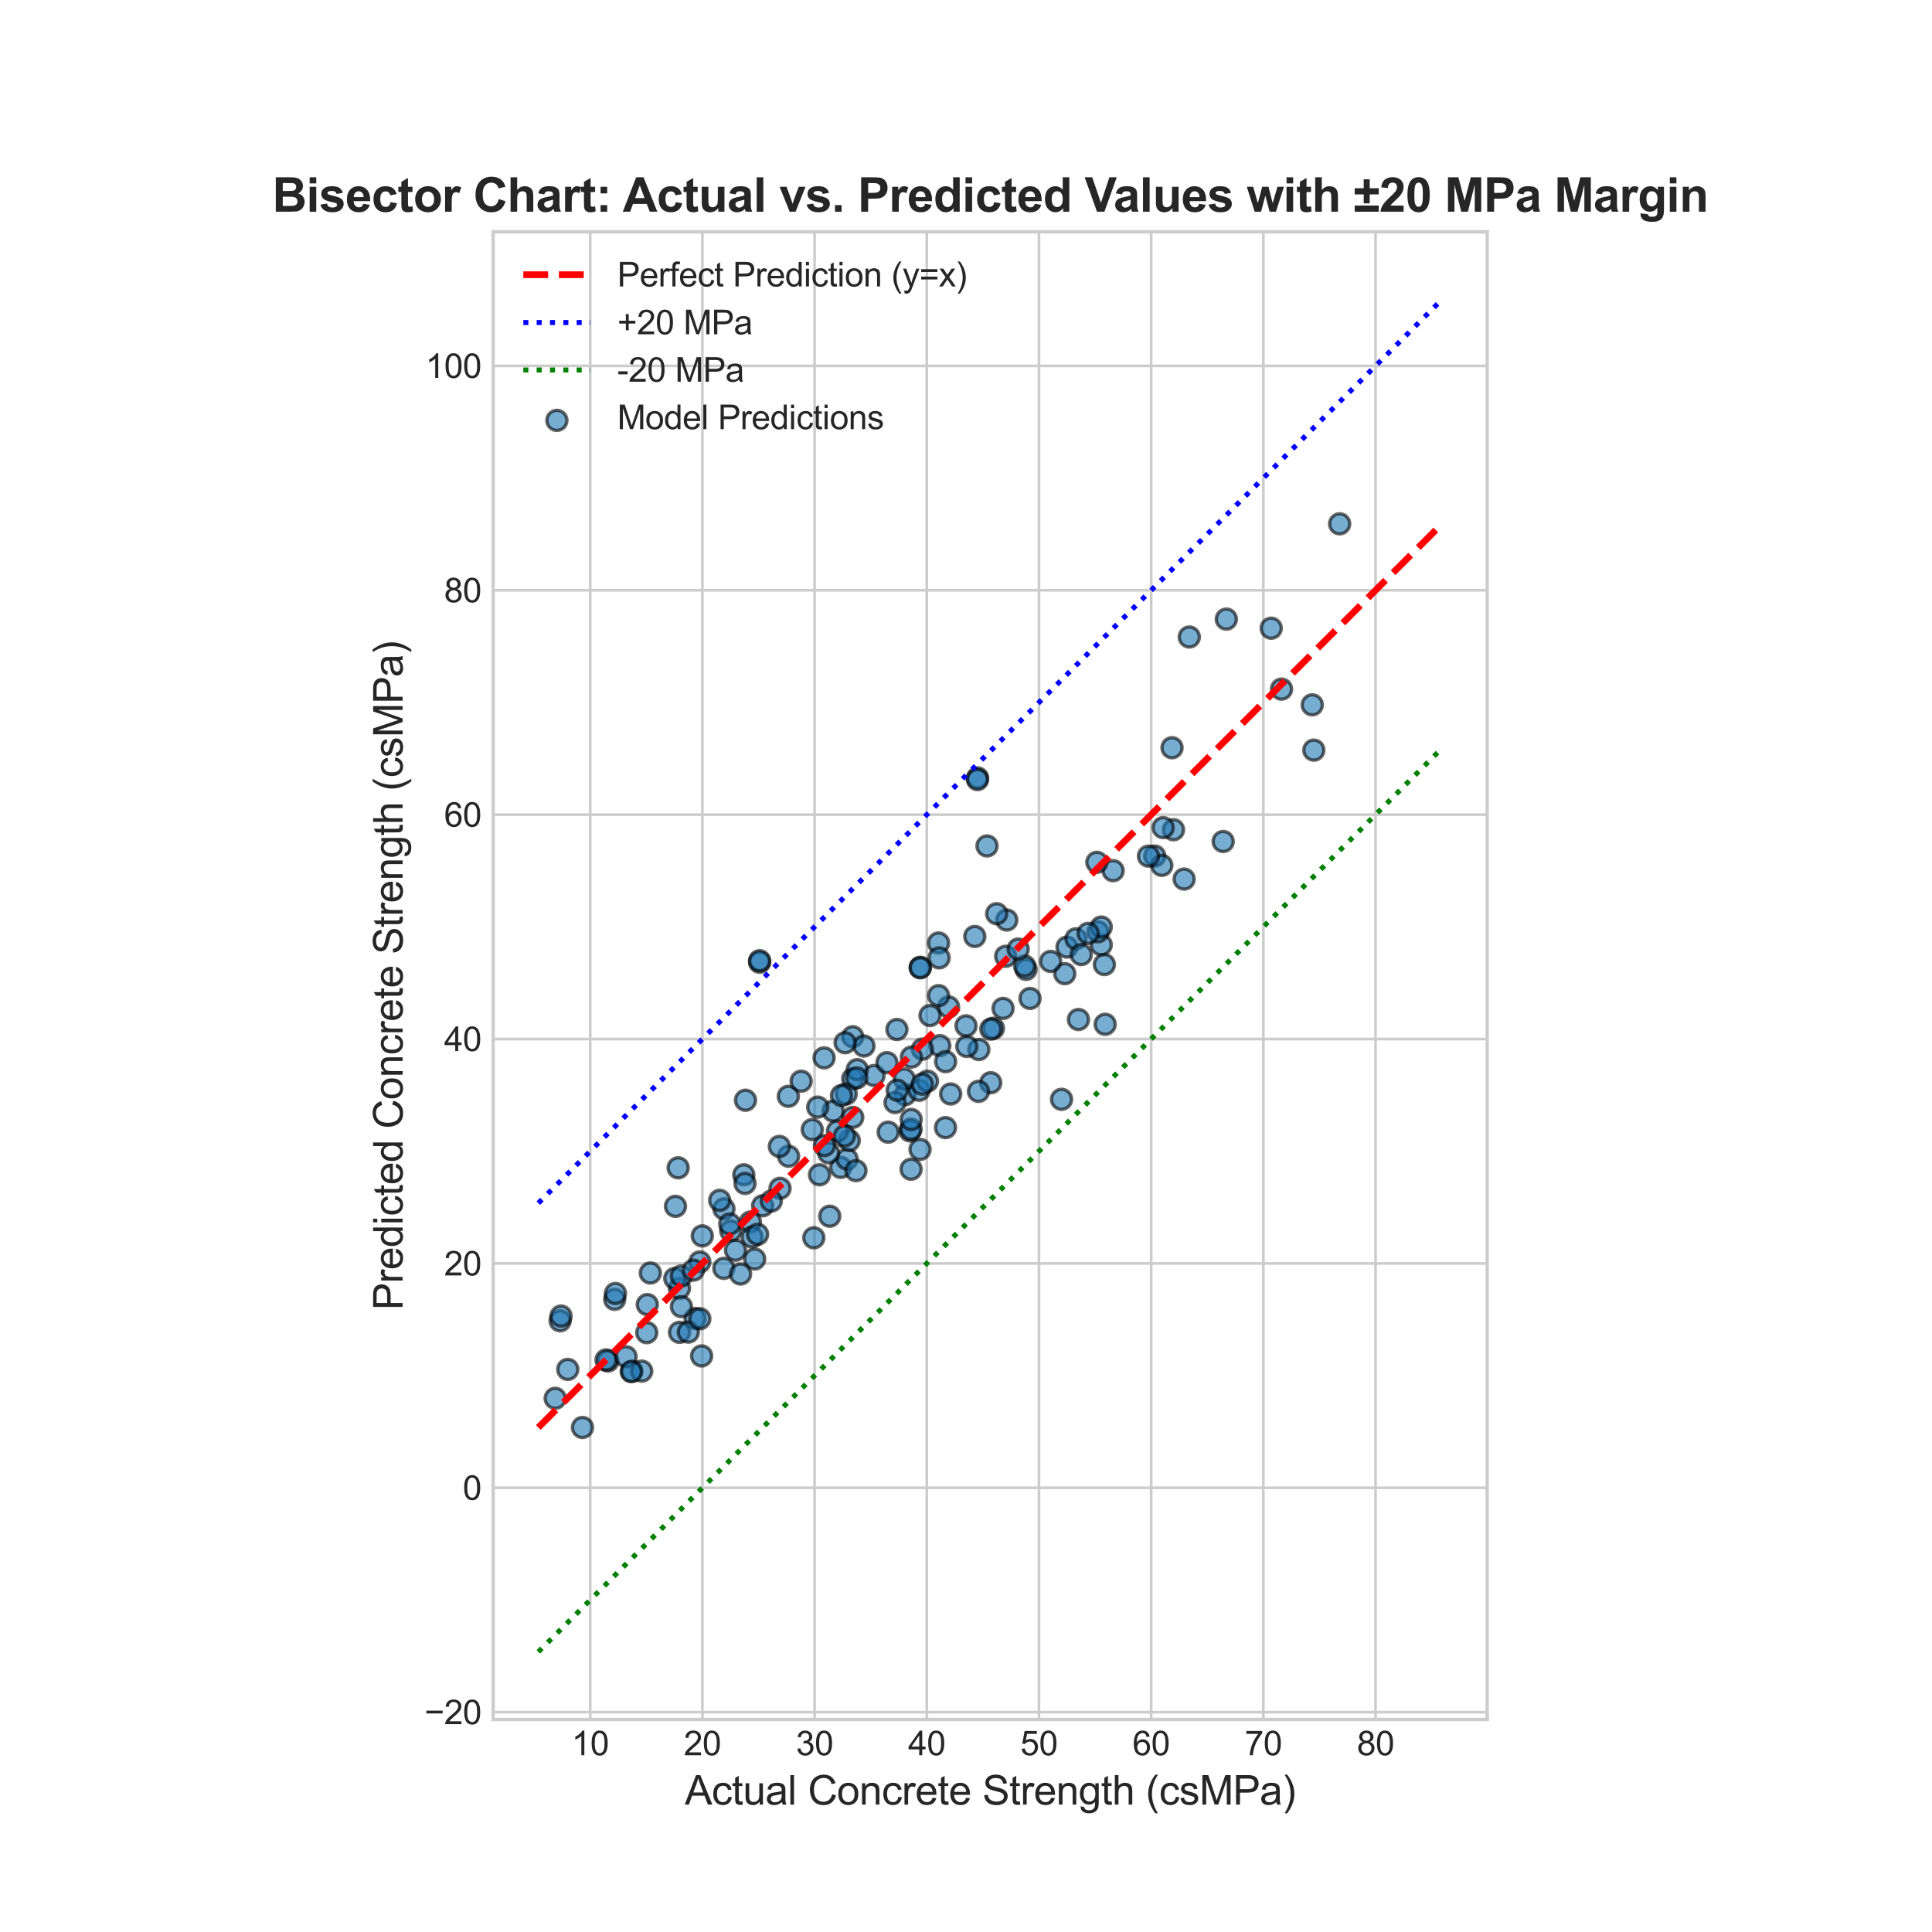 <?xml version="1.0" encoding="utf-8" standalone="no"?>
<!DOCTYPE svg PUBLIC "-//W3C//DTD SVG 1.1//EN"
  "http://www.w3.org/Graphics/SVG/1.1/DTD/svg11.dtd">
<svg xmlns:xlink="http://www.w3.org/1999/xlink" width="576pt" height="576pt" viewBox="0 0 576 576" xmlns="http://www.w3.org/2000/svg" version="1.1">
 <defs>
  <style type="text/css">*{stroke-linejoin: round; stroke-linecap: butt}</style>
 </defs>
 <g id="figure_1">
  <g id="patch_1">
   <path d="M 0 576 
L 576 576 
L 576 0 
L 0 0 
z
" style="fill: #ffffff"/>
  </g>
  <g id="axes_1">
   <g id="patch_2">
    <path d="M 147.025 512.64 
L 443.375 512.64 
L 443.375 69.12 
L 147.025 69.12 
z
" style="fill: #ffffff"/>
   </g>
   <g id="matplotlib.axis_1">
    <g id="xtick_1">
     <g id="line2d_1">
      <path d="M 175.963 512.64 
L 175.963 69.12 
" clip-path="url(#p03570ea01e)" style="fill: none; stroke: #cccccc; stroke-width: 0.8; stroke-linecap: round"/>
     </g>
     <g id="line2d_2"/>
     <g id="text_1">
      <!-- 10 -->
      <g style="fill: #262626" transform="translate(170.402 523.298) scale(0.1 -0.1)">
       <defs>
        <path id="ArialMT-31" d="M 2384 0 
L 1822 0 
L 1822 3584 
Q 1619 3391 1289 3197 
Q 959 3003 697 2906 
L 697 3450 
Q 1169 3672 1522 3987 
Q 1875 4303 2022 4600 
L 2384 4600 
L 2384 0 
z
" transform="scale(0.016)"/>
        <path id="ArialMT-30" d="M 266 2259 
Q 266 3072 433 3567 
Q 600 4063 929 4331 
Q 1259 4600 1759 4600 
Q 2128 4600 2406 4451 
Q 2684 4303 2865 4023 
Q 3047 3744 3150 3342 
Q 3253 2941 3253 2259 
Q 3253 1453 3087 958 
Q 2922 463 2592 192 
Q 2263 -78 1759 -78 
Q 1097 -78 719 397 
Q 266 969 266 2259 
z
M 844 2259 
Q 844 1131 1108 757 
Q 1372 384 1759 384 
Q 2147 384 2411 759 
Q 2675 1134 2675 2259 
Q 2675 3391 2411 3762 
Q 2147 4134 1753 4134 
Q 1366 4134 1134 3806 
Q 844 3388 844 2259 
z
" transform="scale(0.016)"/>
       </defs>
       <use xlink:href="#ArialMT-31"/>
       <use xlink:href="#ArialMT-30" x="55.615"/>
      </g>
     </g>
    </g>
    <g id="xtick_2">
     <g id="line2d_3">
      <path d="M 209.411 512.64 
L 209.411 69.12 
" clip-path="url(#p03570ea01e)" style="fill: none; stroke: #cccccc; stroke-width: 0.8; stroke-linecap: round"/>
     </g>
     <g id="line2d_4"/>
     <g id="text_2">
      <!-- 20 -->
      <g style="fill: #262626" transform="translate(203.85 523.298) scale(0.1 -0.1)">
       <defs>
        <path id="ArialMT-32" d="M 3222 541 
L 3222 0 
L 194 0 
Q 188 203 259 391 
Q 375 700 629 1000 
Q 884 1300 1366 1694 
Q 2113 2306 2375 2664 
Q 2638 3022 2638 3341 
Q 2638 3675 2398 3904 
Q 2159 4134 1775 4134 
Q 1369 4134 1125 3890 
Q 881 3647 878 3216 
L 300 3275 
Q 359 3922 746 4261 
Q 1134 4600 1788 4600 
Q 2447 4600 2831 4234 
Q 3216 3869 3216 3328 
Q 3216 3053 3103 2787 
Q 2991 2522 2730 2228 
Q 2469 1934 1863 1422 
Q 1356 997 1212 845 
Q 1069 694 975 541 
L 3222 541 
z
" transform="scale(0.016)"/>
       </defs>
       <use xlink:href="#ArialMT-32"/>
       <use xlink:href="#ArialMT-30" x="55.615"/>
      </g>
     </g>
    </g>
    <g id="xtick_3">
     <g id="line2d_5">
      <path d="M 242.859 512.64 
L 242.859 69.12 
" clip-path="url(#p03570ea01e)" style="fill: none; stroke: #cccccc; stroke-width: 0.8; stroke-linecap: round"/>
     </g>
     <g id="line2d_6"/>
     <g id="text_3">
      <!-- 30 -->
      <g style="fill: #262626" transform="translate(237.298 523.298) scale(0.1 -0.1)">
       <defs>
        <path id="ArialMT-33" d="M 269 1209 
L 831 1284 
Q 928 806 1161 595 
Q 1394 384 1728 384 
Q 2125 384 2398 659 
Q 2672 934 2672 1341 
Q 2672 1728 2419 1979 
Q 2166 2231 1775 2231 
Q 1616 2231 1378 2169 
L 1441 2663 
Q 1497 2656 1531 2656 
Q 1891 2656 2178 2843 
Q 2466 3031 2466 3422 
Q 2466 3731 2256 3934 
Q 2047 4138 1716 4138 
Q 1388 4138 1169 3931 
Q 950 3725 888 3313 
L 325 3413 
Q 428 3978 793 4289 
Q 1159 4600 1703 4600 
Q 2078 4600 2393 4439 
Q 2709 4278 2876 4000 
Q 3044 3722 3044 3409 
Q 3044 3113 2884 2869 
Q 2725 2625 2413 2481 
Q 2819 2388 3044 2092 
Q 3269 1797 3269 1353 
Q 3269 753 2831 336 
Q 2394 -81 1725 -81 
Q 1122 -81 723 278 
Q 325 638 269 1209 
z
" transform="scale(0.016)"/>
       </defs>
       <use xlink:href="#ArialMT-33"/>
       <use xlink:href="#ArialMT-30" x="55.615"/>
      </g>
     </g>
    </g>
    <g id="xtick_4">
     <g id="line2d_7">
      <path d="M 276.307 512.64 
L 276.307 69.12 
" clip-path="url(#p03570ea01e)" style="fill: none; stroke: #cccccc; stroke-width: 0.8; stroke-linecap: round"/>
     </g>
     <g id="line2d_8"/>
     <g id="text_4">
      <!-- 40 -->
      <g style="fill: #262626" transform="translate(270.746 523.298) scale(0.1 -0.1)">
       <defs>
        <path id="ArialMT-34" d="M 2069 0 
L 2069 1097 
L 81 1097 
L 81 1613 
L 2172 4581 
L 2631 4581 
L 2631 1613 
L 3250 1613 
L 3250 1097 
L 2631 1097 
L 2631 0 
L 2069 0 
z
M 2069 1613 
L 2069 3678 
L 634 1613 
L 2069 1613 
z
" transform="scale(0.016)"/>
       </defs>
       <use xlink:href="#ArialMT-34"/>
       <use xlink:href="#ArialMT-30" x="55.615"/>
      </g>
     </g>
    </g>
    <g id="xtick_5">
     <g id="line2d_9">
      <path d="M 309.755 512.64 
L 309.755 69.12 
" clip-path="url(#p03570ea01e)" style="fill: none; stroke: #cccccc; stroke-width: 0.8; stroke-linecap: round"/>
     </g>
     <g id="line2d_10"/>
     <g id="text_5">
      <!-- 50 -->
      <g style="fill: #262626" transform="translate(304.194 523.298) scale(0.1 -0.1)">
       <defs>
        <path id="ArialMT-35" d="M 266 1200 
L 856 1250 
Q 922 819 1161 601 
Q 1400 384 1738 384 
Q 2144 384 2425 690 
Q 2706 997 2706 1503 
Q 2706 1984 2436 2262 
Q 2166 2541 1728 2541 
Q 1456 2541 1237 2417 
Q 1019 2294 894 2097 
L 366 2166 
L 809 4519 
L 3088 4519 
L 3088 3981 
L 1259 3981 
L 1013 2750 
Q 1425 3038 1878 3038 
Q 2478 3038 2890 2622 
Q 3303 2206 3303 1553 
Q 3303 931 2941 478 
Q 2500 -78 1738 -78 
Q 1113 -78 717 272 
Q 322 622 266 1200 
z
" transform="scale(0.016)"/>
       </defs>
       <use xlink:href="#ArialMT-35"/>
       <use xlink:href="#ArialMT-30" x="55.615"/>
      </g>
     </g>
    </g>
    <g id="xtick_6">
     <g id="line2d_11">
      <path d="M 343.202 512.64 
L 343.202 69.12 
" clip-path="url(#p03570ea01e)" style="fill: none; stroke: #cccccc; stroke-width: 0.8; stroke-linecap: round"/>
     </g>
     <g id="line2d_12"/>
     <g id="text_6">
      <!-- 60 -->
      <g style="fill: #262626" transform="translate(337.642 523.298) scale(0.1 -0.1)">
       <defs>
        <path id="ArialMT-36" d="M 3184 3459 
L 2625 3416 
Q 2550 3747 2413 3897 
Q 2184 4138 1850 4138 
Q 1581 4138 1378 3988 
Q 1113 3794 959 3422 
Q 806 3050 800 2363 
Q 1003 2672 1297 2822 
Q 1591 2972 1913 2972 
Q 2475 2972 2870 2558 
Q 3266 2144 3266 1488 
Q 3266 1056 3080 686 
Q 2894 316 2569 119 
Q 2244 -78 1831 -78 
Q 1128 -78 684 439 
Q 241 956 241 2144 
Q 241 3472 731 4075 
Q 1159 4600 1884 4600 
Q 2425 4600 2770 4297 
Q 3116 3994 3184 3459 
z
M 888 1484 
Q 888 1194 1011 928 
Q 1134 663 1356 523 
Q 1578 384 1822 384 
Q 2178 384 2434 671 
Q 2691 959 2691 1453 
Q 2691 1928 2437 2201 
Q 2184 2475 1800 2475 
Q 1419 2475 1153 2201 
Q 888 1928 888 1484 
z
" transform="scale(0.016)"/>
       </defs>
       <use xlink:href="#ArialMT-36"/>
       <use xlink:href="#ArialMT-30" x="55.615"/>
      </g>
     </g>
    </g>
    <g id="xtick_7">
     <g id="line2d_13">
      <path d="M 376.65 512.64 
L 376.65 69.12 
" clip-path="url(#p03570ea01e)" style="fill: none; stroke: #cccccc; stroke-width: 0.8; stroke-linecap: round"/>
     </g>
     <g id="line2d_14"/>
     <g id="text_7">
      <!-- 70 -->
      <g style="fill: #262626" transform="translate(371.089 523.298) scale(0.1 -0.1)">
       <defs>
        <path id="ArialMT-37" d="M 303 3981 
L 303 4522 
L 3269 4522 
L 3269 4084 
Q 2831 3619 2401 2847 
Q 1972 2075 1738 1259 
Q 1569 684 1522 0 
L 944 0 
Q 953 541 1156 1306 
Q 1359 2072 1739 2783 
Q 2119 3494 2547 3981 
L 303 3981 
z
" transform="scale(0.016)"/>
       </defs>
       <use xlink:href="#ArialMT-37"/>
       <use xlink:href="#ArialMT-30" x="55.615"/>
      </g>
     </g>
    </g>
    <g id="xtick_8">
     <g id="line2d_15">
      <path d="M 410.098 512.64 
L 410.098 69.12 
" clip-path="url(#p03570ea01e)" style="fill: none; stroke: #cccccc; stroke-width: 0.8; stroke-linecap: round"/>
     </g>
     <g id="line2d_16"/>
     <g id="text_8">
      <!-- 80 -->
      <g style="fill: #262626" transform="translate(404.537 523.298) scale(0.1 -0.1)">
       <defs>
        <path id="ArialMT-38" d="M 1131 2484 
Q 781 2613 612 2850 
Q 444 3088 444 3419 
Q 444 3919 803 4259 
Q 1163 4600 1759 4600 
Q 2359 4600 2725 4251 
Q 3091 3903 3091 3403 
Q 3091 3084 2923 2848 
Q 2756 2613 2416 2484 
Q 2838 2347 3058 2040 
Q 3278 1734 3278 1309 
Q 3278 722 2862 322 
Q 2447 -78 1769 -78 
Q 1091 -78 675 323 
Q 259 725 259 1325 
Q 259 1772 486 2073 
Q 713 2375 1131 2484 
z
M 1019 3438 
Q 1019 3113 1228 2906 
Q 1438 2700 1772 2700 
Q 2097 2700 2305 2904 
Q 2513 3109 2513 3406 
Q 2513 3716 2298 3927 
Q 2084 4138 1766 4138 
Q 1444 4138 1231 3931 
Q 1019 3725 1019 3438 
z
M 838 1322 
Q 838 1081 952 856 
Q 1066 631 1291 507 
Q 1516 384 1775 384 
Q 2178 384 2440 643 
Q 2703 903 2703 1303 
Q 2703 1709 2433 1975 
Q 2163 2241 1756 2241 
Q 1359 2241 1098 1978 
Q 838 1716 838 1322 
z
" transform="scale(0.016)"/>
       </defs>
       <use xlink:href="#ArialMT-38"/>
       <use xlink:href="#ArialMT-30" x="55.615"/>
      </g>
     </g>
    </g>
    <g id="text_9">
     <!-- Actual Concrete Strength (csMPa) -->
     <g style="fill: #262626" transform="translate(204.168 538.021) scale(0.12 -0.12)">
      <defs>
       <path id="ArialMT-41" d="M -9 0 
L 1750 4581 
L 2403 4581 
L 4278 0 
L 3588 0 
L 3053 1388 
L 1138 1388 
L 634 0 
L -9 0 
z
M 1313 1881 
L 2866 1881 
L 2388 3150 
Q 2169 3728 2063 4100 
Q 1975 3659 1816 3225 
L 1313 1881 
z
" transform="scale(0.016)"/>
       <path id="ArialMT-63" d="M 2588 1216 
L 3141 1144 
Q 3050 572 2676 248 
Q 2303 -75 1759 -75 
Q 1078 -75 664 370 
Q 250 816 250 1647 
Q 250 2184 428 2587 
Q 606 2991 970 3192 
Q 1334 3394 1763 3394 
Q 2303 3394 2647 3120 
Q 2991 2847 3088 2344 
L 2541 2259 
Q 2463 2594 2264 2762 
Q 2066 2931 1784 2931 
Q 1359 2931 1093 2626 
Q 828 2322 828 1663 
Q 828 994 1084 691 
Q 1341 388 1753 388 
Q 2084 388 2306 591 
Q 2528 794 2588 1216 
z
" transform="scale(0.016)"/>
       <path id="ArialMT-74" d="M 1650 503 
L 1731 6 
Q 1494 -44 1306 -44 
Q 1000 -44 831 53 
Q 663 150 594 308 
Q 525 466 525 972 
L 525 2881 
L 113 2881 
L 113 3319 
L 525 3319 
L 525 4141 
L 1084 4478 
L 1084 3319 
L 1650 3319 
L 1650 2881 
L 1084 2881 
L 1084 941 
Q 1084 700 1114 631 
Q 1144 563 1211 522 
Q 1278 481 1403 481 
Q 1497 481 1650 503 
z
" transform="scale(0.016)"/>
       <path id="ArialMT-75" d="M 2597 0 
L 2597 488 
Q 2209 -75 1544 -75 
Q 1250 -75 995 37 
Q 741 150 617 320 
Q 494 491 444 738 
Q 409 903 409 1263 
L 409 3319 
L 972 3319 
L 972 1478 
Q 972 1038 1006 884 
Q 1059 663 1231 536 
Q 1403 409 1656 409 
Q 1909 409 2131 539 
Q 2353 669 2445 892 
Q 2538 1116 2538 1541 
L 2538 3319 
L 3100 3319 
L 3100 0 
L 2597 0 
z
" transform="scale(0.016)"/>
       <path id="ArialMT-61" d="M 2588 409 
Q 2275 144 1986 34 
Q 1697 -75 1366 -75 
Q 819 -75 525 192 
Q 231 459 231 875 
Q 231 1119 342 1320 
Q 453 1522 633 1644 
Q 813 1766 1038 1828 
Q 1203 1872 1538 1913 
Q 2219 1994 2541 2106 
Q 2544 2222 2544 2253 
Q 2544 2597 2384 2738 
Q 2169 2928 1744 2928 
Q 1347 2928 1158 2789 
Q 969 2650 878 2297 
L 328 2372 
Q 403 2725 575 2942 
Q 747 3159 1072 3276 
Q 1397 3394 1825 3394 
Q 2250 3394 2515 3294 
Q 2781 3194 2906 3042 
Q 3031 2891 3081 2659 
Q 3109 2516 3109 2141 
L 3109 1391 
Q 3109 606 3145 398 
Q 3181 191 3288 0 
L 2700 0 
Q 2613 175 2588 409 
z
M 2541 1666 
Q 2234 1541 1622 1453 
Q 1275 1403 1131 1340 
Q 988 1278 909 1158 
Q 831 1038 831 891 
Q 831 666 1001 516 
Q 1172 366 1500 366 
Q 1825 366 2078 508 
Q 2331 650 2450 897 
Q 2541 1088 2541 1459 
L 2541 1666 
z
" transform="scale(0.016)"/>
       <path id="ArialMT-6c" d="M 409 0 
L 409 4581 
L 972 4581 
L 972 0 
L 409 0 
z
" transform="scale(0.016)"/>
       <path id="ArialMT-20" transform="scale(0.016)"/>
       <path id="ArialMT-43" d="M 3763 1606 
L 4369 1453 
Q 4178 706 3683 314 
Q 3188 -78 2472 -78 
Q 1731 -78 1267 223 
Q 803 525 561 1097 
Q 319 1669 319 2325 
Q 319 3041 592 3573 
Q 866 4106 1370 4382 
Q 1875 4659 2481 4659 
Q 3169 4659 3637 4309 
Q 4106 3959 4291 3325 
L 3694 3184 
Q 3534 3684 3231 3912 
Q 2928 4141 2469 4141 
Q 1941 4141 1586 3887 
Q 1231 3634 1087 3207 
Q 944 2781 944 2328 
Q 944 1744 1114 1308 
Q 1284 872 1643 656 
Q 2003 441 2422 441 
Q 2931 441 3284 734 
Q 3638 1028 3763 1606 
z
" transform="scale(0.016)"/>
       <path id="ArialMT-6f" d="M 213 1659 
Q 213 2581 725 3025 
Q 1153 3394 1769 3394 
Q 2453 3394 2887 2945 
Q 3322 2497 3322 1706 
Q 3322 1066 3130 698 
Q 2938 331 2570 128 
Q 2203 -75 1769 -75 
Q 1072 -75 642 372 
Q 213 819 213 1659 
z
M 791 1659 
Q 791 1022 1069 705 
Q 1347 388 1769 388 
Q 2188 388 2466 706 
Q 2744 1025 2744 1678 
Q 2744 2294 2464 2611 
Q 2184 2928 1769 2928 
Q 1347 2928 1069 2612 
Q 791 2297 791 1659 
z
" transform="scale(0.016)"/>
       <path id="ArialMT-6e" d="M 422 0 
L 422 3319 
L 928 3319 
L 928 2847 
Q 1294 3394 1984 3394 
Q 2284 3394 2536 3286 
Q 2788 3178 2913 3003 
Q 3038 2828 3088 2588 
Q 3119 2431 3119 2041 
L 3119 0 
L 2556 0 
L 2556 2019 
Q 2556 2363 2490 2533 
Q 2425 2703 2258 2804 
Q 2091 2906 1866 2906 
Q 1506 2906 1245 2678 
Q 984 2450 984 1813 
L 984 0 
L 422 0 
z
" transform="scale(0.016)"/>
       <path id="ArialMT-72" d="M 416 0 
L 416 3319 
L 922 3319 
L 922 2816 
Q 1116 3169 1280 3281 
Q 1444 3394 1641 3394 
Q 1925 3394 2219 3213 
L 2025 2691 
Q 1819 2813 1613 2813 
Q 1428 2813 1281 2702 
Q 1134 2591 1072 2394 
Q 978 2094 978 1738 
L 978 0 
L 416 0 
z
" transform="scale(0.016)"/>
       <path id="ArialMT-65" d="M 2694 1069 
L 3275 997 
Q 3138 488 2766 206 
Q 2394 -75 1816 -75 
Q 1088 -75 661 373 
Q 234 822 234 1631 
Q 234 2469 665 2931 
Q 1097 3394 1784 3394 
Q 2450 3394 2872 2941 
Q 3294 2488 3294 1666 
Q 3294 1616 3291 1516 
L 816 1516 
Q 847 969 1125 678 
Q 1403 388 1819 388 
Q 2128 388 2347 550 
Q 2566 713 2694 1069 
z
M 847 1978 
L 2700 1978 
Q 2663 2397 2488 2606 
Q 2219 2931 1791 2931 
Q 1403 2931 1139 2672 
Q 875 2413 847 1978 
z
" transform="scale(0.016)"/>
       <path id="ArialMT-53" d="M 288 1472 
L 859 1522 
Q 900 1178 1048 958 
Q 1197 738 1509 602 
Q 1822 466 2213 466 
Q 2559 466 2825 569 
Q 3091 672 3220 851 
Q 3350 1031 3350 1244 
Q 3350 1459 3225 1620 
Q 3100 1781 2813 1891 
Q 2628 1963 1997 2114 
Q 1366 2266 1113 2400 
Q 784 2572 623 2826 
Q 463 3081 463 3397 
Q 463 3744 659 4045 
Q 856 4347 1234 4503 
Q 1613 4659 2075 4659 
Q 2584 4659 2973 4495 
Q 3363 4331 3572 4012 
Q 3781 3694 3797 3291 
L 3216 3247 
Q 3169 3681 2898 3903 
Q 2628 4125 2100 4125 
Q 1550 4125 1298 3923 
Q 1047 3722 1047 3438 
Q 1047 3191 1225 3031 
Q 1400 2872 2139 2705 
Q 2878 2538 3153 2413 
Q 3553 2228 3743 1945 
Q 3934 1663 3934 1294 
Q 3934 928 3725 604 
Q 3516 281 3123 101 
Q 2731 -78 2241 -78 
Q 1619 -78 1198 103 
Q 778 284 539 648 
Q 300 1013 288 1472 
z
" transform="scale(0.016)"/>
       <path id="ArialMT-67" d="M 319 -275 
L 866 -356 
Q 900 -609 1056 -725 
Q 1266 -881 1628 -881 
Q 2019 -881 2231 -725 
Q 2444 -569 2519 -288 
Q 2563 -116 2559 434 
Q 2191 0 1641 0 
Q 956 0 581 494 
Q 206 988 206 1678 
Q 206 2153 378 2554 
Q 550 2956 876 3175 
Q 1203 3394 1644 3394 
Q 2231 3394 2613 2919 
L 2613 3319 
L 3131 3319 
L 3131 450 
Q 3131 -325 2973 -648 
Q 2816 -972 2473 -1159 
Q 2131 -1347 1631 -1347 
Q 1038 -1347 672 -1080 
Q 306 -813 319 -275 
z
M 784 1719 
Q 784 1066 1043 766 
Q 1303 466 1694 466 
Q 2081 466 2343 764 
Q 2606 1063 2606 1700 
Q 2606 2309 2336 2618 
Q 2066 2928 1684 2928 
Q 1309 2928 1046 2623 
Q 784 2319 784 1719 
z
" transform="scale(0.016)"/>
       <path id="ArialMT-68" d="M 422 0 
L 422 4581 
L 984 4581 
L 984 2938 
Q 1378 3394 1978 3394 
Q 2347 3394 2619 3248 
Q 2891 3103 3008 2847 
Q 3125 2591 3125 2103 
L 3125 0 
L 2563 0 
L 2563 2103 
Q 2563 2525 2380 2717 
Q 2197 2909 1863 2909 
Q 1613 2909 1392 2779 
Q 1172 2650 1078 2428 
Q 984 2206 984 1816 
L 984 0 
L 422 0 
z
" transform="scale(0.016)"/>
       <path id="ArialMT-28" d="M 1497 -1347 
Q 1031 -759 709 28 
Q 388 816 388 1659 
Q 388 2403 628 3084 
Q 909 3875 1497 4659 
L 1900 4659 
Q 1522 4009 1400 3731 
Q 1209 3300 1100 2831 
Q 966 2247 966 1656 
Q 966 153 1900 -1347 
L 1497 -1347 
z
" transform="scale(0.016)"/>
       <path id="ArialMT-73" d="M 197 991 
L 753 1078 
Q 800 744 1014 566 
Q 1228 388 1613 388 
Q 2000 388 2187 545 
Q 2375 703 2375 916 
Q 2375 1106 2209 1216 
Q 2094 1291 1634 1406 
Q 1016 1563 777 1677 
Q 538 1791 414 1992 
Q 291 2194 291 2438 
Q 291 2659 392 2848 
Q 494 3038 669 3163 
Q 800 3259 1026 3326 
Q 1253 3394 1513 3394 
Q 1903 3394 2198 3281 
Q 2494 3169 2634 2976 
Q 2775 2784 2828 2463 
L 2278 2388 
Q 2241 2644 2061 2787 
Q 1881 2931 1553 2931 
Q 1166 2931 1000 2803 
Q 834 2675 834 2503 
Q 834 2394 903 2306 
Q 972 2216 1119 2156 
Q 1203 2125 1616 2013 
Q 2213 1853 2448 1751 
Q 2684 1650 2818 1456 
Q 2953 1263 2953 975 
Q 2953 694 2789 445 
Q 2625 197 2315 61 
Q 2006 -75 1616 -75 
Q 969 -75 630 194 
Q 291 463 197 991 
z
" transform="scale(0.016)"/>
       <path id="ArialMT-4d" d="M 475 0 
L 475 4581 
L 1388 4581 
L 2472 1338 
Q 2622 884 2691 659 
Q 2769 909 2934 1394 
L 4031 4581 
L 4847 4581 
L 4847 0 
L 4263 0 
L 4263 3834 
L 2931 0 
L 2384 0 
L 1059 3900 
L 1059 0 
L 475 0 
z
" transform="scale(0.016)"/>
       <path id="ArialMT-50" d="M 494 0 
L 494 4581 
L 2222 4581 
Q 2678 4581 2919 4538 
Q 3256 4481 3484 4323 
Q 3713 4166 3852 3881 
Q 3991 3597 3991 3256 
Q 3991 2672 3619 2267 
Q 3247 1863 2275 1863 
L 1100 1863 
L 1100 0 
L 494 0 
z
M 1100 2403 
L 2284 2403 
Q 2872 2403 3119 2622 
Q 3366 2841 3366 3238 
Q 3366 3525 3220 3729 
Q 3075 3934 2838 4000 
Q 2684 4041 2272 4041 
L 1100 4041 
L 1100 2403 
z
" transform="scale(0.016)"/>
       <path id="ArialMT-29" d="M 791 -1347 
L 388 -1347 
Q 1322 153 1322 1656 
Q 1322 2244 1188 2822 
Q 1081 3291 891 3722 
Q 769 4003 388 4659 
L 791 4659 
Q 1378 3875 1659 3084 
Q 1900 2403 1900 1659 
Q 1900 816 1576 28 
Q 1253 -759 791 -1347 
z
" transform="scale(0.016)"/>
      </defs>
      <use xlink:href="#ArialMT-41"/>
      <use xlink:href="#ArialMT-63" x="66.699"/>
      <use xlink:href="#ArialMT-74" x="116.699"/>
      <use xlink:href="#ArialMT-75" x="144.482"/>
      <use xlink:href="#ArialMT-61" x="200.098"/>
      <use xlink:href="#ArialMT-6c" x="255.713"/>
      <use xlink:href="#ArialMT-20" x="277.93"/>
      <use xlink:href="#ArialMT-43" x="305.713"/>
      <use xlink:href="#ArialMT-6f" x="377.93"/>
      <use xlink:href="#ArialMT-6e" x="433.545"/>
      <use xlink:href="#ArialMT-63" x="489.16"/>
      <use xlink:href="#ArialMT-72" x="539.16"/>
      <use xlink:href="#ArialMT-65" x="572.461"/>
      <use xlink:href="#ArialMT-74" x="628.076"/>
      <use xlink:href="#ArialMT-65" x="655.859"/>
      <use xlink:href="#ArialMT-20" x="711.475"/>
      <use xlink:href="#ArialMT-53" x="739.258"/>
      <use xlink:href="#ArialMT-74" x="805.957"/>
      <use xlink:href="#ArialMT-72" x="833.74"/>
      <use xlink:href="#ArialMT-65" x="867.041"/>
      <use xlink:href="#ArialMT-6e" x="922.656"/>
      <use xlink:href="#ArialMT-67" x="978.271"/>
      <use xlink:href="#ArialMT-74" x="1033.887"/>
      <use xlink:href="#ArialMT-68" x="1061.67"/>
      <use xlink:href="#ArialMT-20" x="1117.285"/>
      <use xlink:href="#ArialMT-28" x="1145.068"/>
      <use xlink:href="#ArialMT-63" x="1178.369"/>
      <use xlink:href="#ArialMT-73" x="1228.369"/>
      <use xlink:href="#ArialMT-4d" x="1278.369"/>
      <use xlink:href="#ArialMT-50" x="1361.67"/>
      <use xlink:href="#ArialMT-61" x="1428.369"/>
      <use xlink:href="#ArialMT-29" x="1483.984"/>
     </g>
    </g>
   </g>
   <g id="matplotlib.axis_2">
    <g id="ytick_1">
     <g id="line2d_17">
      <path d="M 147.025 510.46 
L 443.375 510.46 
" clip-path="url(#p03570ea01e)" style="fill: none; stroke: #cccccc; stroke-width: 0.8; stroke-linecap: round"/>
     </g>
     <g id="line2d_18"/>
     <g id="text_10">
      <!-- −20 -->
      <g style="fill: #262626" transform="translate(126.563 514.039) scale(0.1 -0.1)">
       <defs>
        <path id="ArialMT-2212" d="M 3381 1997 
L 356 1997 
L 356 2522 
L 3381 2522 
L 3381 1997 
z
" transform="scale(0.016)"/>
       </defs>
       <use xlink:href="#ArialMT-2212"/>
       <use xlink:href="#ArialMT-32" x="58.398"/>
       <use xlink:href="#ArialMT-30" x="114.014"/>
      </g>
     </g>
    </g>
    <g id="ytick_2">
     <g id="line2d_19">
      <path d="M 147.025 443.565 
L 443.375 443.565 
" clip-path="url(#p03570ea01e)" style="fill: none; stroke: #cccccc; stroke-width: 0.8; stroke-linecap: round"/>
     </g>
     <g id="line2d_20"/>
     <g id="text_11">
      <!-- 0 -->
      <g style="fill: #262626" transform="translate(137.964 447.144) scale(0.1 -0.1)">
       <use xlink:href="#ArialMT-30"/>
      </g>
     </g>
    </g>
    <g id="ytick_3">
     <g id="line2d_21">
      <path d="M 147.025 376.669 
L 443.375 376.669 
" clip-path="url(#p03570ea01e)" style="fill: none; stroke: #cccccc; stroke-width: 0.8; stroke-linecap: round"/>
     </g>
     <g id="line2d_22"/>
     <g id="text_12">
      <!-- 20 -->
      <g style="fill: #262626" transform="translate(132.403 380.248) scale(0.1 -0.1)">
       <use xlink:href="#ArialMT-32"/>
       <use xlink:href="#ArialMT-30" x="55.615"/>
      </g>
     </g>
    </g>
    <g id="ytick_4">
     <g id="line2d_23">
      <path d="M 147.025 309.773 
L 443.375 309.773 
" clip-path="url(#p03570ea01e)" style="fill: none; stroke: #cccccc; stroke-width: 0.8; stroke-linecap: round"/>
     </g>
     <g id="line2d_24"/>
     <g id="text_13">
      <!-- 40 -->
      <g style="fill: #262626" transform="translate(132.403 313.352) scale(0.1 -0.1)">
       <use xlink:href="#ArialMT-34"/>
       <use xlink:href="#ArialMT-30" x="55.615"/>
      </g>
     </g>
    </g>
    <g id="ytick_5">
     <g id="line2d_25">
      <path d="M 147.025 242.878 
L 443.375 242.878 
" clip-path="url(#p03570ea01e)" style="fill: none; stroke: #cccccc; stroke-width: 0.8; stroke-linecap: round"/>
     </g>
     <g id="line2d_26"/>
     <g id="text_14">
      <!-- 60 -->
      <g style="fill: #262626" transform="translate(132.403 246.456) scale(0.1 -0.1)">
       <use xlink:href="#ArialMT-36"/>
       <use xlink:href="#ArialMT-30" x="55.615"/>
      </g>
     </g>
    </g>
    <g id="ytick_6">
     <g id="line2d_27">
      <path d="M 147.025 175.982 
L 443.375 175.982 
" clip-path="url(#p03570ea01e)" style="fill: none; stroke: #cccccc; stroke-width: 0.8; stroke-linecap: round"/>
     </g>
     <g id="line2d_28"/>
     <g id="text_15">
      <!-- 80 -->
      <g style="fill: #262626" transform="translate(132.403 179.561) scale(0.1 -0.1)">
       <use xlink:href="#ArialMT-38"/>
       <use xlink:href="#ArialMT-30" x="55.615"/>
      </g>
     </g>
    </g>
    <g id="ytick_7">
     <g id="line2d_29">
      <path d="M 147.025 109.086 
L 443.375 109.086 
" clip-path="url(#p03570ea01e)" style="fill: none; stroke: #cccccc; stroke-width: 0.8; stroke-linecap: round"/>
     </g>
     <g id="line2d_30"/>
     <g id="text_16">
      <!-- 100 -->
      <g style="fill: #262626" transform="translate(126.842 112.665) scale(0.1 -0.1)">
       <use xlink:href="#ArialMT-31"/>
       <use xlink:href="#ArialMT-30" x="55.615"/>
       <use xlink:href="#ArialMT-30" x="111.23"/>
      </g>
     </g>
    </g>
    <g id="text_17">
     <!-- Predicted Concrete Strength (csMPa) -->
     <g style="fill: #262626" transform="translate(120.037 390.583) rotate(-90) scale(0.12 -0.12)">
      <defs>
       <path id="ArialMT-64" d="M 2575 0 
L 2575 419 
Q 2259 -75 1647 -75 
Q 1250 -75 917 144 
Q 584 363 401 755 
Q 219 1147 219 1656 
Q 219 2153 384 2558 
Q 550 2963 881 3178 
Q 1213 3394 1622 3394 
Q 1922 3394 2156 3267 
Q 2391 3141 2538 2938 
L 2538 4581 
L 3097 4581 
L 3097 0 
L 2575 0 
z
M 797 1656 
Q 797 1019 1065 703 
Q 1334 388 1700 388 
Q 2069 388 2326 689 
Q 2584 991 2584 1609 
Q 2584 2291 2321 2609 
Q 2059 2928 1675 2928 
Q 1300 2928 1048 2622 
Q 797 2316 797 1656 
z
" transform="scale(0.016)"/>
       <path id="ArialMT-69" d="M 425 3934 
L 425 4581 
L 988 4581 
L 988 3934 
L 425 3934 
z
M 425 0 
L 425 3319 
L 988 3319 
L 988 0 
L 425 0 
z
" transform="scale(0.016)"/>
      </defs>
      <use xlink:href="#ArialMT-50"/>
      <use xlink:href="#ArialMT-72" x="66.699"/>
      <use xlink:href="#ArialMT-65" x="100"/>
      <use xlink:href="#ArialMT-64" x="155.615"/>
      <use xlink:href="#ArialMT-69" x="211.23"/>
      <use xlink:href="#ArialMT-63" x="233.447"/>
      <use xlink:href="#ArialMT-74" x="283.447"/>
      <use xlink:href="#ArialMT-65" x="311.23"/>
      <use xlink:href="#ArialMT-64" x="366.846"/>
      <use xlink:href="#ArialMT-20" x="422.461"/>
      <use xlink:href="#ArialMT-43" x="450.244"/>
      <use xlink:href="#ArialMT-6f" x="522.461"/>
      <use xlink:href="#ArialMT-6e" x="578.076"/>
      <use xlink:href="#ArialMT-63" x="633.691"/>
      <use xlink:href="#ArialMT-72" x="683.691"/>
      <use xlink:href="#ArialMT-65" x="716.992"/>
      <use xlink:href="#ArialMT-74" x="772.607"/>
      <use xlink:href="#ArialMT-65" x="800.391"/>
      <use xlink:href="#ArialMT-20" x="856.006"/>
      <use xlink:href="#ArialMT-53" x="883.789"/>
      <use xlink:href="#ArialMT-74" x="950.488"/>
      <use xlink:href="#ArialMT-72" x="978.271"/>
      <use xlink:href="#ArialMT-65" x="1011.572"/>
      <use xlink:href="#ArialMT-6e" x="1067.188"/>
      <use xlink:href="#ArialMT-67" x="1122.803"/>
      <use xlink:href="#ArialMT-74" x="1178.418"/>
      <use xlink:href="#ArialMT-68" x="1206.201"/>
      <use xlink:href="#ArialMT-20" x="1261.816"/>
      <use xlink:href="#ArialMT-28" x="1289.6"/>
      <use xlink:href="#ArialMT-63" x="1322.9"/>
      <use xlink:href="#ArialMT-73" x="1372.9"/>
      <use xlink:href="#ArialMT-4d" x="1422.9"/>
      <use xlink:href="#ArialMT-50" x="1506.201"/>
      <use xlink:href="#ArialMT-61" x="1572.9"/>
      <use xlink:href="#ArialMT-29" x="1628.516"/>
     </g>
    </g>
   </g>
   <g id="PathCollection_1">
    <defs>
     <path id="m3e129cd3e8" d="M 0 3 
C 0.796 3 1.559 2.684 2.121 2.121 
C 2.684 1.559 3 0.796 3 0 
C 3 -0.796 2.684 -1.559 2.121 -2.121 
C 1.559 -2.684 0.796 -3 0 -3 
C -0.796 -3 -1.559 -2.684 -2.121 -2.121 
C -2.684 -1.559 -3 -0.796 -3 0 
C -3 0.796 -2.684 1.559 -2.121 2.121 
C -1.559 2.684 -0.796 3 0 3 
z
" style="stroke: #000000; stroke-opacity: 0.6"/>
    </defs>
    <g clip-path="url(#p03570ea01e)">
     <use xlink:href="#m3e129cd3e8" x="254.231" y="321.632" style="fill: #1f77b4; fill-opacity: 0.6; stroke: #000000; stroke-opacity: 0.6"/>
     <use xlink:href="#m3e129cd3e8" x="305.908" y="289.001" style="fill: #1f77b4; fill-opacity: 0.6; stroke: #000000; stroke-opacity: 0.6"/>
     <use xlink:href="#m3e129cd3e8" x="188.372" y="408.79" style="fill: #1f77b4; fill-opacity: 0.6; stroke: #000000; stroke-opacity: 0.6"/>
     <use xlink:href="#m3e129cd3e8" x="274.367" y="288.396" style="fill: #1f77b4; fill-opacity: 0.6; stroke: #000000; stroke-opacity: 0.6"/>
     <use xlink:href="#m3e129cd3e8" x="245.702" y="315.389" style="fill: #1f77b4; fill-opacity: 0.6; stroke: #000000; stroke-opacity: 0.6"/>
     <use xlink:href="#m3e129cd3e8" x="299.051" y="300.638" style="fill: #1f77b4; fill-opacity: 0.6; stroke: #000000; stroke-opacity: 0.6"/>
     <use xlink:href="#m3e129cd3e8" x="192.821" y="397.308" style="fill: #1f77b4; fill-opacity: 0.6; stroke: #000000; stroke-opacity: 0.6"/>
     <use xlink:href="#m3e129cd3e8" x="318.117" y="282.363" style="fill: #1f77b4; fill-opacity: 0.6; stroke: #000000; stroke-opacity: 0.6"/>
     <use xlink:href="#m3e129cd3e8" x="365.613" y="184.577" style="fill: #1f77b4; fill-opacity: 0.6; stroke: #000000; stroke-opacity: 0.6"/>
     <use xlink:href="#m3e129cd3e8" x="328.318" y="281.685" style="fill: #1f77b4; fill-opacity: 0.6; stroke: #000000; stroke-opacity: 0.6"/>
     <use xlink:href="#m3e129cd3e8" x="181.248" y="405.772" style="fill: #1f77b4; fill-opacity: 0.6; stroke: #000000; stroke-opacity: 0.6"/>
     <use xlink:href="#m3e129cd3e8" x="320.792" y="279.89" style="fill: #1f77b4; fill-opacity: 0.6; stroke: #000000; stroke-opacity: 0.6"/>
     <use xlink:href="#m3e129cd3e8" x="271.29" y="337.163" style="fill: #1f77b4; fill-opacity: 0.6; stroke: #000000; stroke-opacity: 0.6"/>
     <use xlink:href="#m3e129cd3e8" x="250.652" y="348.042" style="fill: #1f77b4; fill-opacity: 0.6; stroke: #000000; stroke-opacity: 0.6"/>
     <use xlink:href="#m3e129cd3e8" x="224.998" y="375.355" style="fill: #1f77b4; fill-opacity: 0.6; stroke: #000000; stroke-opacity: 0.6"/>
     <use xlink:href="#m3e129cd3e8" x="295.372" y="322.8" style="fill: #1f77b4; fill-opacity: 0.6; stroke: #000000; stroke-opacity: 0.6"/>
     <use xlink:href="#m3e129cd3e8" x="290.622" y="279.19" style="fill: #1f77b4; fill-opacity: 0.6; stroke: #000000; stroke-opacity: 0.6"/>
     <use xlink:href="#m3e129cd3e8" x="280.187" y="311.747" style="fill: #1f77b4; fill-opacity: 0.6; stroke: #000000; stroke-opacity: 0.6"/>
     <use xlink:href="#m3e129cd3e8" x="254.231" y="309.093" style="fill: #1f77b4; fill-opacity: 0.6; stroke: #000000; stroke-opacity: 0.6"/>
     <use xlink:href="#m3e129cd3e8" x="316.478" y="327.749" style="fill: #1f77b4; fill-opacity: 0.6; stroke: #000000; stroke-opacity: 0.6"/>
     <use xlink:href="#m3e129cd3e8" x="226.469" y="286.883" style="fill: #1f77b4; fill-opacity: 0.6; stroke: #000000; stroke-opacity: 0.6"/>
     <use xlink:href="#m3e129cd3e8" x="378.992" y="187.285" style="fill: #1f77b4; fill-opacity: 0.6; stroke: #000000; stroke-opacity: 0.6"/>
     <use xlink:href="#m3e129cd3e8" x="275.002" y="312.798" style="fill: #1f77b4; fill-opacity: 0.6; stroke: #000000; stroke-opacity: 0.6"/>
     <use xlink:href="#m3e129cd3e8" x="235.099" y="344.718" style="fill: #1f77b4; fill-opacity: 0.6; stroke: #000000; stroke-opacity: 0.6"/>
     <use xlink:href="#m3e129cd3e8" x="327.348" y="277.775" style="fill: #1f77b4; fill-opacity: 0.6; stroke: #000000; stroke-opacity: 0.6"/>
     <use xlink:href="#m3e129cd3e8" x="271.724" y="315.164" style="fill: #1f77b4; fill-opacity: 0.6; stroke: #000000; stroke-opacity: 0.6"/>
     <use xlink:href="#m3e129cd3e8" x="267.41" y="306.92" style="fill: #1f77b4; fill-opacity: 0.6; stroke: #000000; stroke-opacity: 0.6"/>
     <use xlink:href="#m3e129cd3e8" x="364.676" y="250.877" style="fill: #1f77b4; fill-opacity: 0.6; stroke: #000000; stroke-opacity: 0.6"/>
     <use xlink:href="#m3e129cd3e8" x="274.3" y="342.683" style="fill: #1f77b4; fill-opacity: 0.6; stroke: #000000; stroke-opacity: 0.6"/>
     <use xlink:href="#m3e129cd3e8" x="296.175" y="306.563" style="fill: #1f77b4; fill-opacity: 0.6; stroke: #000000; stroke-opacity: 0.6"/>
     <use xlink:href="#m3e129cd3e8" x="291.827" y="312.903" style="fill: #1f77b4; fill-opacity: 0.6; stroke: #000000; stroke-opacity: 0.6"/>
     <use xlink:href="#m3e129cd3e8" x="260.586" y="320.654" style="fill: #1f77b4; fill-opacity: 0.6; stroke: #000000; stroke-opacity: 0.6"/>
     <use xlink:href="#m3e129cd3e8" x="281.926" y="316.509" style="fill: #1f77b4; fill-opacity: 0.6; stroke: #000000; stroke-opacity: 0.6"/>
     <use xlink:href="#m3e129cd3e8" x="202.186" y="348.17" style="fill: #1f77b4; fill-opacity: 0.6; stroke: #000000; stroke-opacity: 0.6"/>
     <use xlink:href="#m3e129cd3e8" x="331.864" y="259.58" style="fill: #1f77b4; fill-opacity: 0.6; stroke: #000000; stroke-opacity: 0.6"/>
     <use xlink:href="#m3e129cd3e8" x="282.796" y="300.195" style="fill: #1f77b4; fill-opacity: 0.6; stroke: #000000; stroke-opacity: 0.6"/>
     <use xlink:href="#m3e129cd3e8" x="354.575" y="189.911" style="fill: #1f77b4; fill-opacity: 0.6; stroke: #000000; stroke-opacity: 0.6"/>
     <use xlink:href="#m3e129cd3e8" x="207.237" y="393.091" style="fill: #1f77b4; fill-opacity: 0.6; stroke: #000000; stroke-opacity: 0.6"/>
     <use xlink:href="#m3e129cd3e8" x="192.988" y="388.94" style="fill: #1f77b4; fill-opacity: 0.6; stroke: #000000; stroke-opacity: 0.6"/>
     <use xlink:href="#m3e129cd3e8" x="321.528" y="303.953" style="fill: #1f77b4; fill-opacity: 0.6; stroke: #000000; stroke-opacity: 0.6"/>
     <use xlink:href="#m3e129cd3e8" x="269.851" y="326.368" style="fill: #1f77b4; fill-opacity: 0.6; stroke: #000000; stroke-opacity: 0.6"/>
     <use xlink:href="#m3e129cd3e8" x="271.624" y="336.642" style="fill: #1f77b4; fill-opacity: 0.6; stroke: #000000; stroke-opacity: 0.6"/>
     <use xlink:href="#m3e129cd3e8" x="264.433" y="316.815" style="fill: #1f77b4; fill-opacity: 0.6; stroke: #000000; stroke-opacity: 0.6"/>
     <use xlink:href="#m3e129cd3e8" x="327.014" y="257.078" style="fill: #1f77b4; fill-opacity: 0.6; stroke: #000000; stroke-opacity: 0.6"/>
     <use xlink:href="#m3e129cd3e8" x="202.554" y="384.106" style="fill: #1f77b4; fill-opacity: 0.6; stroke: #000000; stroke-opacity: 0.6"/>
     <use xlink:href="#m3e129cd3e8" x="344.273" y="255.211" style="fill: #1f77b4; fill-opacity: 0.6; stroke: #000000; stroke-opacity: 0.6"/>
     <use xlink:href="#m3e129cd3e8" x="300.155" y="274.29" style="fill: #1f77b4; fill-opacity: 0.6; stroke: #000000; stroke-opacity: 0.6"/>
     <use xlink:href="#m3e129cd3e8" x="294.268" y="252.206" style="fill: #1f77b4; fill-opacity: 0.6; stroke: #000000; stroke-opacity: 0.6"/>
     <use xlink:href="#m3e129cd3e8" x="299.821" y="285.105" style="fill: #1f77b4; fill-opacity: 0.6; stroke: #000000; stroke-opacity: 0.6"/>
     <use xlink:href="#m3e129cd3e8" x="346.38" y="258" style="fill: #1f77b4; fill-opacity: 0.6; stroke: #000000; stroke-opacity: 0.6"/>
     <use xlink:href="#m3e129cd3e8" x="271.657" y="333.748" style="fill: #1f77b4; fill-opacity: 0.6; stroke: #000000; stroke-opacity: 0.6"/>
     <use xlink:href="#m3e129cd3e8" x="166.999" y="393.78" style="fill: #1f77b4; fill-opacity: 0.6; stroke: #000000; stroke-opacity: 0.6"/>
     <use xlink:href="#m3e129cd3e8" x="288.248" y="311.984" style="fill: #1f77b4; fill-opacity: 0.6; stroke: #000000; stroke-opacity: 0.6"/>
     <use xlink:href="#m3e129cd3e8" x="279.819" y="296.836" style="fill: #1f77b4; fill-opacity: 0.6; stroke: #000000; stroke-opacity: 0.6"/>
     <use xlink:href="#m3e129cd3e8" x="232.557" y="354.289" style="fill: #1f77b4; fill-opacity: 0.6; stroke: #000000; stroke-opacity: 0.6"/>
     <use xlink:href="#m3e129cd3e8" x="209.177" y="404.253" style="fill: #1f77b4; fill-opacity: 0.6; stroke: #000000; stroke-opacity: 0.6"/>
     <use xlink:href="#m3e129cd3e8" x="180.679" y="405.449" style="fill: #1f77b4; fill-opacity: 0.6; stroke: #000000; stroke-opacity: 0.6"/>
     <use xlink:href="#m3e129cd3e8" x="209.378" y="368.464" style="fill: #1f77b4; fill-opacity: 0.6; stroke: #000000; stroke-opacity: 0.6"/>
     <use xlink:href="#m3e129cd3e8" x="252.559" y="345.582" style="fill: #1f77b4; fill-opacity: 0.6; stroke: #000000; stroke-opacity: 0.6"/>
     <use xlink:href="#m3e129cd3e8" x="167.267" y="392.366" style="fill: #1f77b4; fill-opacity: 0.6; stroke: #000000; stroke-opacity: 0.6"/>
     <use xlink:href="#m3e129cd3e8" x="279.819" y="281.13" style="fill: #1f77b4; fill-opacity: 0.6; stroke: #000000; stroke-opacity: 0.6"/>
     <use xlink:href="#m3e129cd3e8" x="329.489" y="305.378" style="fill: #1f77b4; fill-opacity: 0.6; stroke: #000000; stroke-opacity: 0.6"/>
     <use xlink:href="#m3e129cd3e8" x="342.4" y="255.243" style="fill: #1f77b4; fill-opacity: 0.6; stroke: #000000; stroke-opacity: 0.6"/>
     <use xlink:href="#m3e129cd3e8" x="291.425" y="231.916" style="fill: #1f77b4; fill-opacity: 0.6; stroke: #000000; stroke-opacity: 0.6"/>
     <use xlink:href="#m3e129cd3e8" x="202.588" y="397.21" style="fill: #1f77b4; fill-opacity: 0.6; stroke: #000000; stroke-opacity: 0.6"/>
     <use xlink:href="#m3e129cd3e8" x="274.032" y="325.048" style="fill: #1f77b4; fill-opacity: 0.6; stroke: #000000; stroke-opacity: 0.6"/>
     <use xlink:href="#m3e129cd3e8" x="205.23" y="397.136" style="fill: #1f77b4; fill-opacity: 0.6; stroke: #000000; stroke-opacity: 0.6"/>
     <use xlink:href="#m3e129cd3e8" x="349.424" y="222.924" style="fill: #1f77b4; fill-opacity: 0.6; stroke: #000000; stroke-opacity: 0.6"/>
     <use xlink:href="#m3e129cd3e8" x="186.666" y="404.488" style="fill: #1f77b4; fill-opacity: 0.6; stroke: #000000; stroke-opacity: 0.6"/>
     <use xlink:href="#m3e129cd3e8" x="208.642" y="376.229" style="fill: #1f77b4; fill-opacity: 0.6; stroke: #000000; stroke-opacity: 0.6"/>
     <use xlink:href="#m3e129cd3e8" x="349.859" y="247.374" style="fill: #1f77b4; fill-opacity: 0.6; stroke: #000000; stroke-opacity: 0.6"/>
     <use xlink:href="#m3e129cd3e8" x="221.753" y="350.254" style="fill: #1f77b4; fill-opacity: 0.6; stroke: #000000; stroke-opacity: 0.6"/>
     <use xlink:href="#m3e129cd3e8" x="291.425" y="232.426" style="fill: #1f77b4; fill-opacity: 0.6; stroke: #000000; stroke-opacity: 0.6"/>
     <use xlink:href="#m3e129cd3e8" x="317.448" y="290.287" style="fill: #1f77b4; fill-opacity: 0.6; stroke: #000000; stroke-opacity: 0.6"/>
     <use xlink:href="#m3e129cd3e8" x="305.473" y="287.979" style="fill: #1f77b4; fill-opacity: 0.6; stroke: #000000; stroke-opacity: 0.6"/>
     <use xlink:href="#m3e129cd3e8" x="201.384" y="359.646" style="fill: #1f77b4; fill-opacity: 0.6; stroke: #000000; stroke-opacity: 0.6"/>
     <use xlink:href="#m3e129cd3e8" x="227.373" y="359.496" style="fill: #1f77b4; fill-opacity: 0.6; stroke: #000000; stroke-opacity: 0.6"/>
     <use xlink:href="#m3e129cd3e8" x="165.527" y="416.889" style="fill: #1f77b4; fill-opacity: 0.6; stroke: #000000; stroke-opacity: 0.6"/>
     <use xlink:href="#m3e129cd3e8" x="255.201" y="349.01" style="fill: #1f77b4; fill-opacity: 0.6; stroke: #000000; stroke-opacity: 0.6"/>
     <use xlink:href="#m3e129cd3e8" x="222.121" y="352.824" style="fill: #1f77b4; fill-opacity: 0.6; stroke: #000000; stroke-opacity: 0.6"/>
     <use xlink:href="#m3e129cd3e8" x="193.891" y="379.531" style="fill: #1f77b4; fill-opacity: 0.6; stroke: #000000; stroke-opacity: 0.6"/>
     <use xlink:href="#m3e129cd3e8" x="269.617" y="321.688" style="fill: #1f77b4; fill-opacity: 0.6; stroke: #000000; stroke-opacity: 0.6"/>
     <use xlink:href="#m3e129cd3e8" x="297.145" y="272.407" style="fill: #1f77b4; fill-opacity: 0.6; stroke: #000000; stroke-opacity: 0.6"/>
     <use xlink:href="#m3e129cd3e8" x="242.625" y="369.022" style="fill: #1f77b4; fill-opacity: 0.6; stroke: #000000; stroke-opacity: 0.6"/>
     <use xlink:href="#m3e129cd3e8" x="248.378" y="331.241" style="fill: #1f77b4; fill-opacity: 0.6; stroke: #000000; stroke-opacity: 0.6"/>
     <use xlink:href="#m3e129cd3e8" x="201.183" y="381.134" style="fill: #1f77b4; fill-opacity: 0.6; stroke: #000000; stroke-opacity: 0.6"/>
     <use xlink:href="#m3e129cd3e8" x="254.231" y="333.131" style="fill: #1f77b4; fill-opacity: 0.6; stroke: #000000; stroke-opacity: 0.6"/>
     <use xlink:href="#m3e129cd3e8" x="203.156" y="380.397" style="fill: #1f77b4; fill-opacity: 0.6; stroke: #000000; stroke-opacity: 0.6"/>
     <use xlink:href="#m3e129cd3e8" x="223.727" y="364.332" style="fill: #1f77b4; fill-opacity: 0.6; stroke: #000000; stroke-opacity: 0.6"/>
     <use xlink:href="#m3e129cd3e8" x="255.569" y="318.891" style="fill: #1f77b4; fill-opacity: 0.6; stroke: #000000; stroke-opacity: 0.6"/>
     <use xlink:href="#m3e129cd3e8" x="253.194" y="340.03" style="fill: #1f77b4; fill-opacity: 0.6; stroke: #000000; stroke-opacity: 0.6"/>
     <use xlink:href="#m3e129cd3e8" x="232.356" y="341.786" style="fill: #1f77b4; fill-opacity: 0.6; stroke: #000000; stroke-opacity: 0.6"/>
     <use xlink:href="#m3e129cd3e8" x="191.316" y="408.782" style="fill: #1f77b4; fill-opacity: 0.6; stroke: #000000; stroke-opacity: 0.6"/>
     <use xlink:href="#m3e129cd3e8" x="206.735" y="378.674" style="fill: #1f77b4; fill-opacity: 0.6; stroke: #000000; stroke-opacity: 0.6"/>
     <use xlink:href="#m3e129cd3e8" x="203.156" y="389.557" style="fill: #1f77b4; fill-opacity: 0.6; stroke: #000000; stroke-opacity: 0.6"/>
     <use xlink:href="#m3e129cd3e8" x="173.655" y="425.584" style="fill: #1f77b4; fill-opacity: 0.6; stroke: #000000; stroke-opacity: 0.6"/>
     <use xlink:href="#m3e129cd3e8" x="215.833" y="360.395" style="fill: #1f77b4; fill-opacity: 0.6; stroke: #000000; stroke-opacity: 0.6"/>
     <use xlink:href="#m3e129cd3e8" x="226.469" y="286.417" style="fill: #1f77b4; fill-opacity: 0.6; stroke: #000000; stroke-opacity: 0.6"/>
     <use xlink:href="#m3e129cd3e8" x="249.682" y="337.202" style="fill: #1f77b4; fill-opacity: 0.6; stroke: #000000; stroke-opacity: 0.6"/>
     <use xlink:href="#m3e129cd3e8" x="322.364" y="284.59" style="fill: #1f77b4; fill-opacity: 0.6; stroke: #000000; stroke-opacity: 0.6"/>
     <use xlink:href="#m3e129cd3e8" x="295.405" y="306.802" style="fill: #1f77b4; fill-opacity: 0.6; stroke: #000000; stroke-opacity: 0.6"/>
     <use xlink:href="#m3e129cd3e8" x="235.032" y="326.846" style="fill: #1f77b4; fill-opacity: 0.6; stroke: #000000; stroke-opacity: 0.6"/>
     <use xlink:href="#m3e129cd3e8" x="252.291" y="326.149" style="fill: #1f77b4; fill-opacity: 0.6; stroke: #000000; stroke-opacity: 0.6"/>
     <use xlink:href="#m3e129cd3e8" x="274.367" y="288.538" style="fill: #1f77b4; fill-opacity: 0.6; stroke: #000000; stroke-opacity: 0.6"/>
     <use xlink:href="#m3e129cd3e8" x="276.507" y="322.327" style="fill: #1f77b4; fill-opacity: 0.6; stroke: #000000; stroke-opacity: 0.6"/>
     <use xlink:href="#m3e129cd3e8" x="257.576" y="311.847" style="fill: #1f77b4; fill-opacity: 0.6; stroke: #000000; stroke-opacity: 0.6"/>
     <use xlink:href="#m3e129cd3e8" x="303.567" y="282.955" style="fill: #1f77b4; fill-opacity: 0.6; stroke: #000000; stroke-opacity: 0.6"/>
     <use xlink:href="#m3e129cd3e8" x="279.986" y="285.574" style="fill: #1f77b4; fill-opacity: 0.6; stroke: #000000; stroke-opacity: 0.6"/>
     <use xlink:href="#m3e129cd3e8" x="183.255" y="387.373" style="fill: #1f77b4; fill-opacity: 0.6; stroke: #000000; stroke-opacity: 0.6"/>
     <use xlink:href="#m3e129cd3e8" x="313.233" y="286.638" style="fill: #1f77b4; fill-opacity: 0.6; stroke: #000000; stroke-opacity: 0.6"/>
     <use xlink:href="#m3e129cd3e8" x="224.228" y="368.795" style="fill: #1f77b4; fill-opacity: 0.6; stroke: #000000; stroke-opacity: 0.6"/>
     <use xlink:href="#m3e129cd3e8" x="274.969" y="323.216" style="fill: #1f77b4; fill-opacity: 0.6; stroke: #000000; stroke-opacity: 0.6"/>
     <use xlink:href="#m3e129cd3e8" x="251.957" y="310.879" style="fill: #1f77b4; fill-opacity: 0.6; stroke: #000000; stroke-opacity: 0.6"/>
     <use xlink:href="#m3e129cd3e8" x="382.069" y="205.451" style="fill: #1f77b4; fill-opacity: 0.6; stroke: #000000; stroke-opacity: 0.6"/>
     <use xlink:href="#m3e129cd3e8" x="271.624" y="348.587" style="fill: #1f77b4; fill-opacity: 0.6; stroke: #000000; stroke-opacity: 0.6"/>
     <use xlink:href="#m3e129cd3e8" x="215.8" y="378.14" style="fill: #1f77b4; fill-opacity: 0.6; stroke: #000000; stroke-opacity: 0.6"/>
     <use xlink:href="#m3e129cd3e8" x="266.841" y="328.707" style="fill: #1f77b4; fill-opacity: 0.6; stroke: #000000; stroke-opacity: 0.6"/>
     <use xlink:href="#m3e129cd3e8" x="214.562" y="357.857" style="fill: #1f77b4; fill-opacity: 0.6; stroke: #000000; stroke-opacity: 0.6"/>
     <use xlink:href="#m3e129cd3e8" x="247.374" y="362.595" style="fill: #1f77b4; fill-opacity: 0.6; stroke: #000000; stroke-opacity: 0.6"/>
     <use xlink:href="#m3e129cd3e8" x="267.476" y="325.029" style="fill: #1f77b4; fill-opacity: 0.6; stroke: #000000; stroke-opacity: 0.6"/>
     <use xlink:href="#m3e129cd3e8" x="183.489" y="385.627" style="fill: #1f77b4; fill-opacity: 0.6; stroke: #000000; stroke-opacity: 0.6"/>
     <use xlink:href="#m3e129cd3e8" x="291.726" y="325.373" style="fill: #1f77b4; fill-opacity: 0.6; stroke: #000000; stroke-opacity: 0.6"/>
     <use xlink:href="#m3e129cd3e8" x="220.783" y="379.824" style="fill: #1f77b4; fill-opacity: 0.6; stroke: #000000; stroke-opacity: 0.6"/>
     <use xlink:href="#m3e129cd3e8" x="281.893" y="336.18" style="fill: #1f77b4; fill-opacity: 0.6; stroke: #000000; stroke-opacity: 0.6"/>
     <use xlink:href="#m3e129cd3e8" x="288.013" y="305.843" style="fill: #1f77b4; fill-opacity: 0.6; stroke: #000000; stroke-opacity: 0.6"/>
     <use xlink:href="#m3e129cd3e8" x="328.318" y="276.384" style="fill: #1f77b4; fill-opacity: 0.6; stroke: #000000; stroke-opacity: 0.6"/>
     <use xlink:href="#m3e129cd3e8" x="391.234" y="210.138" style="fill: #1f77b4; fill-opacity: 0.6; stroke: #000000; stroke-opacity: 0.6"/>
     <use xlink:href="#m3e129cd3e8" x="225.867" y="367.996" style="fill: #1f77b4; fill-opacity: 0.6; stroke: #000000; stroke-opacity: 0.6"/>
     <use xlink:href="#m3e129cd3e8" x="251.756" y="338.668" style="fill: #1f77b4; fill-opacity: 0.6; stroke: #000000; stroke-opacity: 0.6"/>
     <use xlink:href="#m3e129cd3e8" x="169.274" y="408.265" style="fill: #1f77b4; fill-opacity: 0.6; stroke: #000000; stroke-opacity: 0.6"/>
     <use xlink:href="#m3e129cd3e8" x="277.277" y="302.765" style="fill: #1f77b4; fill-opacity: 0.6; stroke: #000000; stroke-opacity: 0.6"/>
     <use xlink:href="#m3e129cd3e8" x="217.873" y="366.967" style="fill: #1f77b4; fill-opacity: 0.6; stroke: #000000; stroke-opacity: 0.6"/>
     <use xlink:href="#m3e129cd3e8" x="264.801" y="337.538" style="fill: #1f77b4; fill-opacity: 0.6; stroke: #000000; stroke-opacity: 0.6"/>
     <use xlink:href="#m3e129cd3e8" x="250.886" y="326.615" style="fill: #1f77b4; fill-opacity: 0.6; stroke: #000000; stroke-opacity: 0.6"/>
     <use xlink:href="#m3e129cd3e8" x="188.205" y="408.937" style="fill: #1f77b4; fill-opacity: 0.6; stroke: #000000; stroke-opacity: 0.6"/>
     <use xlink:href="#m3e129cd3e8" x="399.395" y="156.176" style="fill: #1f77b4; fill-opacity: 0.6; stroke: #000000; stroke-opacity: 0.6"/>
     <use xlink:href="#m3e129cd3e8" x="329.255" y="287.569" style="fill: #1f77b4; fill-opacity: 0.6; stroke: #000000; stroke-opacity: 0.6"/>
     <use xlink:href="#m3e129cd3e8" x="247.04" y="343.713" style="fill: #1f77b4; fill-opacity: 0.6; stroke: #000000; stroke-opacity: 0.6"/>
     <use xlink:href="#m3e129cd3e8" x="243.795" y="330.074" style="fill: #1f77b4; fill-opacity: 0.6; stroke: #000000; stroke-opacity: 0.6"/>
     <use xlink:href="#m3e129cd3e8" x="244.331" y="350.244" style="fill: #1f77b4; fill-opacity: 0.6; stroke: #000000; stroke-opacity: 0.6"/>
     <use xlink:href="#m3e129cd3e8" x="255.435" y="321.358" style="fill: #1f77b4; fill-opacity: 0.6; stroke: #000000; stroke-opacity: 0.6"/>
     <use xlink:href="#m3e129cd3e8" x="219.278" y="372.739" style="fill: #1f77b4; fill-opacity: 0.6; stroke: #000000; stroke-opacity: 0.6"/>
     <use xlink:href="#m3e129cd3e8" x="222.255" y="328.016" style="fill: #1f77b4; fill-opacity: 0.6; stroke: #000000; stroke-opacity: 0.6"/>
     <use xlink:href="#m3e129cd3e8" x="245.802" y="341.534" style="fill: #1f77b4; fill-opacity: 0.6; stroke: #000000; stroke-opacity: 0.6"/>
     <use xlink:href="#m3e129cd3e8" x="324.405" y="278.263" style="fill: #1f77b4; fill-opacity: 0.6; stroke: #000000; stroke-opacity: 0.6"/>
     <use xlink:href="#m3e129cd3e8" x="283.431" y="326.157" style="fill: #1f77b4; fill-opacity: 0.6; stroke: #000000; stroke-opacity: 0.6"/>
     <use xlink:href="#m3e129cd3e8" x="391.702" y="223.636" style="fill: #1f77b4; fill-opacity: 0.6; stroke: #000000; stroke-opacity: 0.6"/>
     <use xlink:href="#m3e129cd3e8" x="346.781" y="246.752" style="fill: #1f77b4; fill-opacity: 0.6; stroke: #000000; stroke-opacity: 0.6"/>
     <use xlink:href="#m3e129cd3e8" x="242.156" y="336.768" style="fill: #1f77b4; fill-opacity: 0.6; stroke: #000000; stroke-opacity: 0.6"/>
     <use xlink:href="#m3e129cd3e8" x="217.572" y="364.904" style="fill: #1f77b4; fill-opacity: 0.6; stroke: #000000; stroke-opacity: 0.6"/>
     <use xlink:href="#m3e129cd3e8" x="208.642" y="393.166" style="fill: #1f77b4; fill-opacity: 0.6; stroke: #000000; stroke-opacity: 0.6"/>
     <use xlink:href="#m3e129cd3e8" x="353.036" y="262.082" style="fill: #1f77b4; fill-opacity: 0.6; stroke: #000000; stroke-opacity: 0.6"/>
     <use xlink:href="#m3e129cd3e8" x="238.845" y="322.344" style="fill: #1f77b4; fill-opacity: 0.6; stroke: #000000; stroke-opacity: 0.6"/>
     <use xlink:href="#m3e129cd3e8" x="307.079" y="297.666" style="fill: #1f77b4; fill-opacity: 0.6; stroke: #000000; stroke-opacity: 0.6"/>
     <use xlink:href="#m3e129cd3e8" x="229.948" y="358.084" style="fill: #1f77b4; fill-opacity: 0.6; stroke: #000000; stroke-opacity: 0.6"/>
    </g>
   </g>
   <g id="line2d_31">
    <path d="M 160.496 425.584 
L 163.217 422.863 
L 165.938 420.142 
L 168.66 417.42 
L 171.381 414.699 
L 174.102 411.978 
L 176.824 409.256 
L 179.545 406.535 
L 182.266 403.814 
L 184.987 401.093 
L 187.709 398.371 
L 190.43 395.65 
L 193.151 392.929 
L 195.873 390.207 
L 198.594 387.486 
L 201.315 384.765 
L 204.036 382.044 
L 206.758 379.322 
L 209.479 376.601 
L 212.2 373.88 
L 214.922 371.158 
L 217.643 368.437 
L 220.364 365.716 
L 223.086 362.994 
L 225.807 360.273 
L 228.528 357.552 
L 231.249 354.831 
L 233.971 352.109 
L 236.692 349.388 
L 239.413 346.667 
L 242.135 343.945 
L 244.856 341.224 
L 247.577 338.503 
L 250.299 335.781 
L 253.02 333.06 
L 255.741 330.339 
L 258.462 327.618 
L 261.184 324.896 
L 263.905 322.175 
L 266.626 319.454 
L 269.348 316.732 
L 272.069 314.011 
L 274.79 311.29 
L 277.512 308.568 
L 280.233 305.847 
L 282.954 303.126 
L 285.675 300.405 
L 288.397 297.683 
L 291.118 294.962 
L 293.839 292.241 
L 296.561 289.519 
L 299.282 286.798 
L 302.003 284.077 
L 304.725 281.355 
L 307.446 278.634 
L 310.167 275.913 
L 312.888 273.192 
L 315.61 270.47 
L 318.331 267.749 
L 321.052 265.028 
L 323.774 262.306 
L 326.495 259.585 
L 329.216 256.864 
L 331.938 254.142 
L 334.659 251.421 
L 337.38 248.7 
L 340.101 245.979 
L 342.823 243.257 
L 345.544 240.536 
L 348.265 237.815 
L 350.987 235.093 
L 353.708 232.372 
L 356.429 229.651 
L 359.151 226.929 
L 361.872 224.208 
L 364.593 221.487 
L 367.314 218.766 
L 370.036 216.044 
L 372.757 213.323 
L 375.478 210.602 
L 378.2 207.88 
L 380.921 205.159 
L 383.642 202.438 
L 386.364 199.716 
L 389.085 196.995 
L 391.806 194.274 
L 394.527 191.553 
L 397.249 188.831 
L 399.97 186.11 
L 402.691 183.389 
L 405.413 180.667 
L 408.134 177.946 
L 410.855 175.225 
L 413.576 172.504 
L 416.298 169.782 
L 419.019 167.061 
L 421.74 164.34 
L 424.462 161.618 
L 427.183 158.897 
L 429.904 156.176 
" clip-path="url(#p03570ea01e)" style="fill: none; stroke-dasharray: 7.4,3.2; stroke-dashoffset: 0; stroke: #ff0000; stroke-width: 2"/>
   </g>
   <g id="line2d_32">
    <path d="M 160.496 358.689 
L 163.217 355.967 
L 165.938 353.246 
L 168.66 350.525 
L 171.381 347.803 
L 174.102 345.082 
L 176.824 342.361 
L 179.545 339.639 
L 182.266 336.918 
L 184.987 334.197 
L 187.709 331.476 
L 190.43 328.754 
L 193.151 326.033 
L 195.873 323.312 
L 198.594 320.59 
L 201.315 317.869 
L 204.036 315.148 
L 206.758 312.426 
L 209.479 309.705 
L 212.2 306.984 
L 214.922 304.263 
L 217.643 301.541 
L 220.364 298.82 
L 223.086 296.099 
L 225.807 293.377 
L 228.528 290.656 
L 231.249 287.935 
L 233.971 285.214 
L 236.692 282.492 
L 239.413 279.771 
L 242.135 277.05 
L 244.856 274.328 
L 247.577 271.607 
L 250.299 268.886 
L 253.02 266.164 
L 255.741 263.443 
L 258.462 260.722 
L 261.184 258.001 
L 263.905 255.279 
L 266.626 252.558 
L 269.348 249.837 
L 272.069 247.115 
L 274.79 244.394 
L 277.512 241.673 
L 280.233 238.951 
L 282.954 236.23 
L 285.675 233.509 
L 288.397 230.788 
L 291.118 228.066 
L 293.839 225.345 
L 296.561 222.624 
L 299.282 219.902 
L 302.003 217.181 
L 304.725 214.46 
L 307.446 211.738 
L 310.167 209.017 
L 312.888 206.296 
L 315.61 203.575 
L 318.331 200.853 
L 321.052 198.132 
L 323.774 195.411 
L 326.495 192.689 
L 329.216 189.968 
L 331.938 187.247 
L 334.659 184.525 
L 337.38 181.804 
L 340.101 179.083 
L 342.823 176.362 
L 345.544 173.64 
L 348.265 170.919 
L 350.987 168.198 
L 353.708 165.476 
L 356.429 162.755 
L 359.151 160.034 
L 361.872 157.312 
L 364.593 154.591 
L 367.314 151.87 
L 370.036 149.149 
L 372.757 146.427 
L 375.478 143.706 
L 378.2 140.985 
L 380.921 138.263 
L 383.642 135.542 
L 386.364 132.821 
L 389.085 130.099 
L 391.806 127.378 
L 394.527 124.657 
L 397.249 121.936 
L 399.97 119.214 
L 402.691 116.493 
L 405.413 113.772 
L 408.134 111.05 
L 410.855 108.329 
L 413.576 105.608 
L 416.298 102.886 
L 419.019 100.165 
L 421.74 97.444 
L 424.462 94.723 
L 427.183 92.001 
L 429.904 89.28 
" clip-path="url(#p03570ea01e)" style="fill: none; stroke-dasharray: 1.5,2.475; stroke-dashoffset: 0; stroke: #0000ff; stroke-width: 1.5"/>
   </g>
   <g id="line2d_33">
    <path d="M 160.496 492.48 
L 163.217 489.759 
L 165.938 487.037 
L 168.66 484.316 
L 171.381 481.595 
L 174.102 478.874 
L 176.824 476.152 
L 179.545 473.431 
L 182.266 470.71 
L 184.987 467.988 
L 187.709 465.267 
L 190.43 462.546 
L 193.151 459.824 
L 195.873 457.103 
L 198.594 454.382 
L 201.315 451.661 
L 204.036 448.939 
L 206.758 446.218 
L 209.479 443.497 
L 212.2 440.775 
L 214.922 438.054 
L 217.643 435.333 
L 220.364 432.611 
L 223.086 429.89 
L 225.807 427.169 
L 228.528 424.448 
L 231.249 421.726 
L 233.971 419.005 
L 236.692 416.284 
L 239.413 413.562 
L 242.135 410.841 
L 244.856 408.12 
L 247.577 405.398 
L 250.299 402.677 
L 253.02 399.956 
L 255.741 397.235 
L 258.462 394.513 
L 261.184 391.792 
L 263.905 389.071 
L 266.626 386.349 
L 269.348 383.628 
L 272.069 380.907 
L 274.79 378.185 
L 277.512 375.464 
L 280.233 372.743 
L 282.954 370.022 
L 285.675 367.3 
L 288.397 364.579 
L 291.118 361.858 
L 293.839 359.136 
L 296.561 356.415 
L 299.282 353.694 
L 302.003 350.972 
L 304.725 348.251 
L 307.446 345.53 
L 310.167 342.809 
L 312.888 340.087 
L 315.61 337.366 
L 318.331 334.645 
L 321.052 331.923 
L 323.774 329.202 
L 326.495 326.481 
L 329.216 323.759 
L 331.938 321.038 
L 334.659 318.317 
L 337.38 315.596 
L 340.101 312.874 
L 342.823 310.153 
L 345.544 307.432 
L 348.265 304.71 
L 350.987 301.989 
L 353.708 299.268 
L 356.429 296.546 
L 359.151 293.825 
L 361.872 291.104 
L 364.593 288.383 
L 367.314 285.661 
L 370.036 282.94 
L 372.757 280.219 
L 375.478 277.497 
L 378.2 274.776 
L 380.921 272.055 
L 383.642 269.334 
L 386.364 266.612 
L 389.085 263.891 
L 391.806 261.17 
L 394.527 258.448 
L 397.249 255.727 
L 399.97 253.006 
L 402.691 250.284 
L 405.413 247.563 
L 408.134 244.842 
L 410.855 242.121 
L 413.576 239.399 
L 416.298 236.678 
L 419.019 233.957 
L 421.74 231.235 
L 424.462 228.514 
L 427.183 225.793 
L 429.904 223.071 
" clip-path="url(#p03570ea01e)" style="fill: none; stroke-dasharray: 1.5,2.475; stroke-dashoffset: 0; stroke: #008000; stroke-width: 1.5"/>
   </g>
   <g id="patch_3">
    <path d="M 147.025 512.64 
L 147.025 69.12 
" style="fill: none; stroke: #cccccc; stroke-linejoin: miter; stroke-linecap: square"/>
   </g>
   <g id="patch_4">
    <path d="M 443.375 512.64 
L 443.375 69.12 
" style="fill: none; stroke: #cccccc; stroke-linejoin: miter; stroke-linecap: square"/>
   </g>
   <g id="patch_5">
    <path d="M 147.025 512.64 
L 443.375 512.64 
" style="fill: none; stroke: #cccccc; stroke-linejoin: miter; stroke-linecap: square"/>
   </g>
   <g id="patch_6">
    <path d="M 147.025 69.12 
L 443.375 69.12 
" style="fill: none; stroke: #cccccc; stroke-linejoin: miter; stroke-linecap: square"/>
   </g>
   <g id="text_18">
    <!-- Bisector Chart: Actual vs. Predicted Values with ±20 MPa Margin -->
    <g style="fill: #262626" transform="translate(81.18 63.12) scale(0.14 -0.14)">
     <defs>
      <path id="Arial-BoldMT-42" d="M 469 4581 
L 2300 4581 
Q 2844 4581 3111 4536 
Q 3378 4491 3589 4347 
Q 3800 4203 3940 3964 
Q 4081 3725 4081 3428 
Q 4081 3106 3907 2837 
Q 3734 2569 3438 2434 
Q 3856 2313 4081 2019 
Q 4306 1725 4306 1328 
Q 4306 1016 4161 720 
Q 4016 425 3764 248 
Q 3513 72 3144 31 
Q 2913 6 2028 0 
L 469 0 
L 469 4581 
z
M 1394 3819 
L 1394 2759 
L 2000 2759 
Q 2541 2759 2672 2775 
Q 2909 2803 3045 2939 
Q 3181 3075 3181 3297 
Q 3181 3509 3064 3642 
Q 2947 3775 2716 3803 
Q 2578 3819 1925 3819 
L 1394 3819 
z
M 1394 1997 
L 1394 772 
L 2250 772 
Q 2750 772 2884 800 
Q 3091 838 3220 983 
Q 3350 1128 3350 1372 
Q 3350 1578 3250 1722 
Q 3150 1866 2961 1931 
Q 2772 1997 2141 1997 
L 1394 1997 
z
" transform="scale(0.016)"/>
      <path id="Arial-BoldMT-69" d="M 459 3769 
L 459 4581 
L 1338 4581 
L 1338 3769 
L 459 3769 
z
M 459 0 
L 459 3319 
L 1338 3319 
L 1338 0 
L 459 0 
z
" transform="scale(0.016)"/>
      <path id="Arial-BoldMT-73" d="M 150 947 
L 1031 1081 
Q 1088 825 1259 692 
Q 1431 559 1741 559 
Q 2081 559 2253 684 
Q 2369 772 2369 919 
Q 2369 1019 2306 1084 
Q 2241 1147 2013 1200 
Q 950 1434 666 1628 
Q 272 1897 272 2375 
Q 272 2806 612 3100 
Q 953 3394 1669 3394 
Q 2350 3394 2681 3172 
Q 3013 2950 3138 2516 
L 2309 2363 
Q 2256 2556 2107 2659 
Q 1959 2763 1684 2763 
Q 1338 2763 1188 2666 
Q 1088 2597 1088 2488 
Q 1088 2394 1175 2328 
Q 1294 2241 1995 2081 
Q 2697 1922 2975 1691 
Q 3250 1456 3250 1038 
Q 3250 581 2869 253 
Q 2488 -75 1741 -75 
Q 1063 -75 667 200 
Q 272 475 150 947 
z
" transform="scale(0.016)"/>
      <path id="Arial-BoldMT-65" d="M 2381 1056 
L 3256 909 
Q 3088 428 2723 176 
Q 2359 -75 1813 -75 
Q 947 -75 531 491 
Q 203 944 203 1634 
Q 203 2459 634 2926 
Q 1066 3394 1725 3394 
Q 2466 3394 2894 2905 
Q 3322 2416 3303 1406 
L 1103 1406 
Q 1113 1016 1316 798 
Q 1519 581 1822 581 
Q 2028 581 2168 693 
Q 2309 806 2381 1056 
z
M 2431 1944 
Q 2422 2325 2234 2523 
Q 2047 2722 1778 2722 
Q 1491 2722 1303 2513 
Q 1116 2303 1119 1944 
L 2431 1944 
z
" transform="scale(0.016)"/>
      <path id="Arial-BoldMT-63" d="M 3353 2338 
L 2488 2181 
Q 2444 2441 2289 2572 
Q 2134 2703 1888 2703 
Q 1559 2703 1364 2476 
Q 1169 2250 1169 1719 
Q 1169 1128 1367 884 
Q 1566 641 1900 641 
Q 2150 641 2309 783 
Q 2469 925 2534 1272 
L 3397 1125 
Q 3263 531 2881 228 
Q 2500 -75 1859 -75 
Q 1131 -75 698 384 
Q 266 844 266 1656 
Q 266 2478 700 2936 
Q 1134 3394 1875 3394 
Q 2481 3394 2839 3133 
Q 3197 2872 3353 2338 
z
" transform="scale(0.016)"/>
      <path id="Arial-BoldMT-74" d="M 1981 3319 
L 1981 2619 
L 1381 2619 
L 1381 1281 
Q 1381 875 1398 808 
Q 1416 741 1477 697 
Q 1538 653 1625 653 
Q 1747 653 1978 738 
L 2053 56 
Q 1747 -75 1359 -75 
Q 1122 -75 931 4 
Q 741 84 652 211 
Q 563 338 528 553 
Q 500 706 500 1172 
L 500 2619 
L 97 2619 
L 97 3319 
L 500 3319 
L 500 3978 
L 1381 4491 
L 1381 3319 
L 1981 3319 
z
" transform="scale(0.016)"/>
      <path id="Arial-BoldMT-6f" d="M 256 1706 
Q 256 2144 472 2553 
Q 688 2963 1083 3178 
Q 1478 3394 1966 3394 
Q 2719 3394 3200 2905 
Q 3681 2416 3681 1669 
Q 3681 916 3195 420 
Q 2709 -75 1972 -75 
Q 1516 -75 1102 131 
Q 688 338 472 736 
Q 256 1134 256 1706 
z
M 1156 1659 
Q 1156 1166 1390 903 
Q 1625 641 1969 641 
Q 2313 641 2545 903 
Q 2778 1166 2778 1666 
Q 2778 2153 2545 2415 
Q 2313 2678 1969 2678 
Q 1625 2678 1390 2415 
Q 1156 2153 1156 1659 
z
" transform="scale(0.016)"/>
      <path id="Arial-BoldMT-72" d="M 1300 0 
L 422 0 
L 422 3319 
L 1238 3319 
L 1238 2847 
Q 1447 3181 1614 3287 
Q 1781 3394 1994 3394 
Q 2294 3394 2572 3228 
L 2300 2463 
Q 2078 2606 1888 2606 
Q 1703 2606 1575 2504 
Q 1447 2403 1373 2137 
Q 1300 1872 1300 1025 
L 1300 0 
z
" transform="scale(0.016)"/>
      <path id="Arial-BoldMT-20" transform="scale(0.016)"/>
      <path id="Arial-BoldMT-43" d="M 3397 1684 
L 4294 1400 
Q 4088 650 3608 286 
Q 3128 -78 2391 -78 
Q 1478 -78 890 545 
Q 303 1169 303 2250 
Q 303 3394 893 4026 
Q 1484 4659 2447 4659 
Q 3288 4659 3813 4163 
Q 4125 3869 4281 3319 
L 3366 3100 
Q 3284 3456 3026 3662 
Q 2769 3869 2400 3869 
Q 1891 3869 1573 3503 
Q 1256 3138 1256 2319 
Q 1256 1450 1568 1081 
Q 1881 713 2381 713 
Q 2750 713 3015 947 
Q 3281 1181 3397 1684 
z
" transform="scale(0.016)"/>
      <path id="Arial-BoldMT-68" d="M 1334 4581 
L 1334 2897 
Q 1759 3394 2350 3394 
Q 2653 3394 2897 3281 
Q 3141 3169 3264 2994 
Q 3388 2819 3433 2606 
Q 3478 2394 3478 1947 
L 3478 0 
L 2600 0 
L 2600 1753 
Q 2600 2275 2550 2415 
Q 2500 2556 2373 2639 
Q 2247 2722 2056 2722 
Q 1838 2722 1666 2615 
Q 1494 2509 1414 2295 
Q 1334 2081 1334 1663 
L 1334 0 
L 456 0 
L 456 4581 
L 1334 4581 
z
" transform="scale(0.016)"/>
      <path id="Arial-BoldMT-61" d="M 1116 2306 
L 319 2450 
Q 453 2931 781 3162 
Q 1109 3394 1756 3394 
Q 2344 3394 2631 3255 
Q 2919 3116 3036 2902 
Q 3153 2688 3153 2116 
L 3144 1091 
Q 3144 653 3186 445 
Q 3228 238 3344 0 
L 2475 0 
Q 2441 88 2391 259 
Q 2369 338 2359 363 
Q 2134 144 1878 34 
Q 1622 -75 1331 -75 
Q 819 -75 523 203 
Q 228 481 228 906 
Q 228 1188 362 1408 
Q 497 1628 739 1745 
Q 981 1863 1438 1950 
Q 2053 2066 2291 2166 
L 2291 2253 
Q 2291 2506 2166 2614 
Q 2041 2722 1694 2722 
Q 1459 2722 1328 2630 
Q 1197 2538 1116 2306 
z
M 2291 1594 
Q 2122 1538 1756 1459 
Q 1391 1381 1278 1306 
Q 1106 1184 1106 997 
Q 1106 813 1243 678 
Q 1381 544 1594 544 
Q 1831 544 2047 700 
Q 2206 819 2256 991 
Q 2291 1103 2291 1419 
L 2291 1594 
z
" transform="scale(0.016)"/>
      <path id="Arial-BoldMT-3a" d="M 628 2441 
L 628 3319 
L 1506 3319 
L 1506 2441 
L 628 2441 
z
M 628 0 
L 628 878 
L 1506 878 
L 1506 0 
L 628 0 
z
" transform="scale(0.016)"/>
      <path id="Arial-BoldMT-41" d="M 4597 0 
L 3591 0 
L 3191 1041 
L 1359 1041 
L 981 0 
L 0 0 
L 1784 4581 
L 2763 4581 
L 4597 0 
z
M 2894 1813 
L 2263 3513 
L 1644 1813 
L 2894 1813 
z
" transform="scale(0.016)"/>
      <path id="Arial-BoldMT-75" d="M 2644 0 
L 2644 497 
Q 2463 231 2167 78 
Q 1872 -75 1544 -75 
Q 1209 -75 943 72 
Q 678 219 559 484 
Q 441 750 441 1219 
L 441 3319 
L 1319 3319 
L 1319 1794 
Q 1319 1094 1367 936 
Q 1416 778 1544 686 
Q 1672 594 1869 594 
Q 2094 594 2272 717 
Q 2450 841 2515 1023 
Q 2581 1206 2581 1919 
L 2581 3319 
L 3459 3319 
L 3459 0 
L 2644 0 
z
" transform="scale(0.016)"/>
      <path id="Arial-BoldMT-6c" d="M 459 0 
L 459 4581 
L 1338 4581 
L 1338 0 
L 459 0 
z
" transform="scale(0.016)"/>
      <path id="Arial-BoldMT-76" d="M 1372 0 
L 34 3319 
L 956 3319 
L 1581 1625 
L 1763 1059 
Q 1834 1275 1853 1344 
Q 1897 1484 1947 1625 
L 2578 3319 
L 3481 3319 
L 2163 0 
L 1372 0 
z
" transform="scale(0.016)"/>
      <path id="Arial-BoldMT-2e" d="M 459 0 
L 459 878 
L 1338 878 
L 1338 0 
L 459 0 
z
" transform="scale(0.016)"/>
      <path id="Arial-BoldMT-50" d="M 466 0 
L 466 4581 
L 1950 4581 
Q 2794 4581 3050 4513 
Q 3444 4409 3709 4064 
Q 3975 3719 3975 3172 
Q 3975 2750 3822 2462 
Q 3669 2175 3433 2011 
Q 3197 1847 2953 1794 
Q 2622 1728 1994 1728 
L 1391 1728 
L 1391 0 
L 466 0 
z
M 1391 3806 
L 1391 2506 
L 1897 2506 
Q 2444 2506 2628 2578 
Q 2813 2650 2917 2803 
Q 3022 2956 3022 3159 
Q 3022 3409 2875 3571 
Q 2728 3734 2503 3775 
Q 2338 3806 1838 3806 
L 1391 3806 
z
" transform="scale(0.016)"/>
      <path id="Arial-BoldMT-64" d="M 3503 0 
L 2688 0 
L 2688 488 
Q 2484 203 2207 64 
Q 1931 -75 1650 -75 
Q 1078 -75 670 386 
Q 263 847 263 1672 
Q 263 2516 659 2955 
Q 1056 3394 1663 3394 
Q 2219 3394 2625 2931 
L 2625 4581 
L 3503 4581 
L 3503 0 
z
M 1159 1731 
Q 1159 1200 1306 963 
Q 1519 619 1900 619 
Q 2203 619 2415 876 
Q 2628 1134 2628 1647 
Q 2628 2219 2422 2470 
Q 2216 2722 1894 2722 
Q 1581 2722 1370 2473 
Q 1159 2225 1159 1731 
z
" transform="scale(0.016)"/>
      <path id="Arial-BoldMT-56" d="M 1634 0 
L -3 4581 
L 1000 4581 
L 2159 1191 
L 3281 4581 
L 4263 4581 
L 2622 0 
L 1634 0 
z
" transform="scale(0.016)"/>
      <path id="Arial-BoldMT-77" d="M 1078 0 
L 28 3319 
L 881 3319 
L 1503 1144 
L 2075 3319 
L 2922 3319 
L 3475 1144 
L 4109 3319 
L 4975 3319 
L 3909 0 
L 3066 0 
L 2494 2134 
L 1931 0 
L 1078 0 
z
" transform="scale(0.016)"/>
      <path id="Arial-BoldMT-b1" d="M 1356 1113 
L 1356 2303 
L 156 2303 
L 156 3125 
L 1356 3125 
L 1356 4316 
L 2156 4316 
L 2156 3125 
L 3359 3125 
L 3359 2303 
L 2156 2303 
L 2156 1113 
L 1356 1113 
z
M 156 0 
L 156 822 
L 3359 822 
L 3359 0 
L 156 0 
z
" transform="scale(0.016)"/>
      <path id="Arial-BoldMT-32" d="M 3238 816 
L 3238 0 
L 159 0 
Q 209 463 459 877 
Q 709 1291 1447 1975 
Q 2041 2528 2175 2725 
Q 2356 2997 2356 3263 
Q 2356 3556 2198 3714 
Q 2041 3872 1763 3872 
Q 1488 3872 1325 3706 
Q 1163 3541 1138 3156 
L 263 3244 
Q 341 3969 753 4284 
Q 1166 4600 1784 4600 
Q 2463 4600 2850 4234 
Q 3238 3869 3238 3325 
Q 3238 3016 3127 2736 
Q 3016 2456 2775 2150 
Q 2616 1947 2200 1565 
Q 1784 1184 1673 1059 
Q 1563 934 1494 816 
L 3238 816 
z
" transform="scale(0.016)"/>
      <path id="Arial-BoldMT-30" d="M 1756 4600 
Q 2422 4600 2797 4125 
Q 3244 3563 3244 2259 
Q 3244 959 2794 391 
Q 2422 -78 1756 -78 
Q 1088 -78 678 436 
Q 269 950 269 2269 
Q 269 3563 719 4131 
Q 1091 4600 1756 4600 
z
M 1756 3872 
Q 1597 3872 1472 3770 
Q 1347 3669 1278 3406 
Q 1188 3066 1188 2259 
Q 1188 1453 1269 1151 
Q 1350 850 1473 750 
Q 1597 650 1756 650 
Q 1916 650 2041 751 
Q 2166 853 2234 1116 
Q 2325 1453 2325 2259 
Q 2325 3066 2244 3367 
Q 2163 3669 2039 3770 
Q 1916 3872 1756 3872 
z
" transform="scale(0.016)"/>
      <path id="Arial-BoldMT-4d" d="M 453 0 
L 453 4581 
L 1838 4581 
L 2669 1456 
L 3491 4581 
L 4878 4581 
L 4878 0 
L 4019 0 
L 4019 3606 
L 3109 0 
L 2219 0 
L 1313 3606 
L 1313 0 
L 453 0 
z
" transform="scale(0.016)"/>
      <path id="Arial-BoldMT-67" d="M 378 -219 
L 1381 -341 
Q 1406 -516 1497 -581 
Q 1622 -675 1891 -675 
Q 2234 -675 2406 -572 
Q 2522 -503 2581 -350 
Q 2622 -241 2622 53 
L 2622 538 
Q 2228 0 1628 0 
Q 959 0 569 566 
Q 263 1013 263 1678 
Q 263 2513 664 2953 
Q 1066 3394 1663 3394 
Q 2278 3394 2678 2853 
L 2678 3319 
L 3500 3319 
L 3500 341 
Q 3500 -247 3403 -537 
Q 3306 -828 3131 -993 
Q 2956 -1159 2664 -1253 
Q 2372 -1347 1925 -1347 
Q 1081 -1347 728 -1058 
Q 375 -769 375 -325 
Q 375 -281 378 -219 
z
M 1163 1728 
Q 1163 1200 1367 954 
Q 1572 709 1872 709 
Q 2194 709 2416 961 
Q 2638 1213 2638 1706 
Q 2638 2222 2425 2472 
Q 2213 2722 1888 2722 
Q 1572 2722 1367 2476 
Q 1163 2231 1163 1728 
z
" transform="scale(0.016)"/>
      <path id="Arial-BoldMT-6e" d="M 3478 0 
L 2600 0 
L 2600 1694 
Q 2600 2231 2544 2389 
Q 2488 2547 2361 2634 
Q 2234 2722 2056 2722 
Q 1828 2722 1647 2597 
Q 1466 2472 1398 2265 
Q 1331 2059 1331 1503 
L 1331 0 
L 453 0 
L 453 3319 
L 1269 3319 
L 1269 2831 
Q 1703 3394 2363 3394 
Q 2653 3394 2893 3289 
Q 3134 3184 3257 3021 
Q 3381 2859 3429 2653 
Q 3478 2447 3478 2063 
L 3478 0 
z
" transform="scale(0.016)"/>
     </defs>
     <use xlink:href="#Arial-BoldMT-42"/>
     <use xlink:href="#Arial-BoldMT-69" x="72.217"/>
     <use xlink:href="#Arial-BoldMT-73" x="100"/>
     <use xlink:href="#Arial-BoldMT-65" x="155.615"/>
     <use xlink:href="#Arial-BoldMT-63" x="211.23"/>
     <use xlink:href="#Arial-BoldMT-74" x="266.846"/>
     <use xlink:href="#Arial-BoldMT-6f" x="300.146"/>
     <use xlink:href="#Arial-BoldMT-72" x="361.23"/>
     <use xlink:href="#Arial-BoldMT-20" x="400.146"/>
     <use xlink:href="#Arial-BoldMT-43" x="427.93"/>
     <use xlink:href="#Arial-BoldMT-68" x="500.146"/>
     <use xlink:href="#Arial-BoldMT-61" x="561.23"/>
     <use xlink:href="#Arial-BoldMT-72" x="616.846"/>
     <use xlink:href="#Arial-BoldMT-74" x="655.762"/>
     <use xlink:href="#Arial-BoldMT-3a" x="689.062"/>
     <use xlink:href="#Arial-BoldMT-20" x="722.363"/>
     <use xlink:href="#Arial-BoldMT-41" x="746.396"/>
     <use xlink:href="#Arial-BoldMT-63" x="818.613"/>
     <use xlink:href="#Arial-BoldMT-74" x="874.229"/>
     <use xlink:href="#Arial-BoldMT-75" x="907.529"/>
     <use xlink:href="#Arial-BoldMT-61" x="968.613"/>
     <use xlink:href="#Arial-BoldMT-6c" x="1024.229"/>
     <use xlink:href="#Arial-BoldMT-20" x="1052.012"/>
     <use xlink:href="#Arial-BoldMT-76" x="1079.795"/>
     <use xlink:href="#Arial-BoldMT-73" x="1135.41"/>
     <use xlink:href="#Arial-BoldMT-2e" x="1191.025"/>
     <use xlink:href="#Arial-BoldMT-20" x="1218.809"/>
     <use xlink:href="#Arial-BoldMT-50" x="1246.592"/>
     <use xlink:href="#Arial-BoldMT-72" x="1313.291"/>
     <use xlink:href="#Arial-BoldMT-65" x="1352.207"/>
     <use xlink:href="#Arial-BoldMT-64" x="1407.822"/>
     <use xlink:href="#Arial-BoldMT-69" x="1468.906"/>
     <use xlink:href="#Arial-BoldMT-63" x="1496.689"/>
     <use xlink:href="#Arial-BoldMT-74" x="1552.305"/>
     <use xlink:href="#Arial-BoldMT-65" x="1585.605"/>
     <use xlink:href="#Arial-BoldMT-64" x="1641.221"/>
     <use xlink:href="#Arial-BoldMT-20" x="1702.305"/>
     <use xlink:href="#Arial-BoldMT-56" x="1730.088"/>
     <use xlink:href="#Arial-BoldMT-61" x="1791.287"/>
     <use xlink:href="#Arial-BoldMT-6c" x="1846.902"/>
     <use xlink:href="#Arial-BoldMT-75" x="1874.686"/>
     <use xlink:href="#Arial-BoldMT-65" x="1935.77"/>
     <use xlink:href="#Arial-BoldMT-73" x="1991.385"/>
     <use xlink:href="#Arial-BoldMT-20" x="2047"/>
     <use xlink:href="#Arial-BoldMT-77" x="2074.783"/>
     <use xlink:href="#Arial-BoldMT-69" x="2152.566"/>
     <use xlink:href="#Arial-BoldMT-74" x="2180.35"/>
     <use xlink:href="#Arial-BoldMT-68" x="2213.65"/>
     <use xlink:href="#Arial-BoldMT-20" x="2274.734"/>
     <use xlink:href="#Arial-BoldMT-b1" x="2302.518"/>
     <use xlink:href="#Arial-BoldMT-32" x="2357.4"/>
     <use xlink:href="#Arial-BoldMT-30" x="2413.016"/>
     <use xlink:href="#Arial-BoldMT-20" x="2468.631"/>
     <use xlink:href="#Arial-BoldMT-4d" x="2496.414"/>
     <use xlink:href="#Arial-BoldMT-50" x="2579.715"/>
     <use xlink:href="#Arial-BoldMT-61" x="2646.414"/>
     <use xlink:href="#Arial-BoldMT-20" x="2702.029"/>
     <use xlink:href="#Arial-BoldMT-4d" x="2729.812"/>
     <use xlink:href="#Arial-BoldMT-61" x="2813.113"/>
     <use xlink:href="#Arial-BoldMT-72" x="2868.729"/>
     <use xlink:href="#Arial-BoldMT-67" x="2907.645"/>
     <use xlink:href="#Arial-BoldMT-69" x="2968.729"/>
     <use xlink:href="#Arial-BoldMT-6e" x="2996.512"/>
    </g>
   </g>
   <g id="legend_1">
    <g id="line2d_34">
     <path d="M 156.025 81.9 
L 166.025 81.9 
L 176.025 81.9 
" style="fill: none; stroke-dasharray: 7.4,3.2; stroke-dashoffset: 0; stroke: #ff0000; stroke-width: 2"/>
    </g>
    <g id="text_19">
     <!-- Perfect Prediction (y=x) -->
     <g style="fill: #262626" transform="translate(184.025 85.4) scale(0.1 -0.1)">
      <defs>
       <path id="ArialMT-66" d="M 556 0 
L 556 2881 
L 59 2881 
L 59 3319 
L 556 3319 
L 556 3672 
Q 556 4006 616 4169 
Q 697 4388 901 4523 
Q 1106 4659 1475 4659 
Q 1713 4659 2000 4603 
L 1916 4113 
Q 1741 4144 1584 4144 
Q 1328 4144 1222 4034 
Q 1116 3925 1116 3625 
L 1116 3319 
L 1763 3319 
L 1763 2881 
L 1116 2881 
L 1116 0 
L 556 0 
z
" transform="scale(0.016)"/>
       <path id="ArialMT-79" d="M 397 -1278 
L 334 -750 
Q 519 -800 656 -800 
Q 844 -800 956 -737 
Q 1069 -675 1141 -563 
Q 1194 -478 1313 -144 
Q 1328 -97 1363 -6 
L 103 3319 
L 709 3319 
L 1400 1397 
Q 1534 1031 1641 628 
Q 1738 1016 1872 1384 
L 2581 3319 
L 3144 3319 
L 1881 -56 
Q 1678 -603 1566 -809 
Q 1416 -1088 1222 -1217 
Q 1028 -1347 759 -1347 
Q 597 -1347 397 -1278 
z
" transform="scale(0.016)"/>
       <path id="ArialMT-3d" d="M 3381 2694 
L 356 2694 
L 356 3219 
L 3381 3219 
L 3381 2694 
z
M 3381 1303 
L 356 1303 
L 356 1828 
L 3381 1828 
L 3381 1303 
z
" transform="scale(0.016)"/>
       <path id="ArialMT-78" d="M 47 0 
L 1259 1725 
L 138 3319 
L 841 3319 
L 1350 2541 
Q 1494 2319 1581 2169 
Q 1719 2375 1834 2534 
L 2394 3319 
L 3066 3319 
L 1919 1756 
L 3153 0 
L 2463 0 
L 1781 1031 
L 1600 1309 
L 728 0 
L 47 0 
z
" transform="scale(0.016)"/>
      </defs>
      <use xlink:href="#ArialMT-50"/>
      <use xlink:href="#ArialMT-65" x="66.699"/>
      <use xlink:href="#ArialMT-72" x="122.314"/>
      <use xlink:href="#ArialMT-66" x="155.615"/>
      <use xlink:href="#ArialMT-65" x="183.398"/>
      <use xlink:href="#ArialMT-63" x="239.014"/>
      <use xlink:href="#ArialMT-74" x="289.014"/>
      <use xlink:href="#ArialMT-20" x="316.797"/>
      <use xlink:href="#ArialMT-50" x="344.58"/>
      <use xlink:href="#ArialMT-72" x="411.279"/>
      <use xlink:href="#ArialMT-65" x="444.58"/>
      <use xlink:href="#ArialMT-64" x="500.195"/>
      <use xlink:href="#ArialMT-69" x="555.811"/>
      <use xlink:href="#ArialMT-63" x="578.027"/>
      <use xlink:href="#ArialMT-74" x="628.027"/>
      <use xlink:href="#ArialMT-69" x="655.811"/>
      <use xlink:href="#ArialMT-6f" x="678.027"/>
      <use xlink:href="#ArialMT-6e" x="733.643"/>
      <use xlink:href="#ArialMT-20" x="789.258"/>
      <use xlink:href="#ArialMT-28" x="817.041"/>
      <use xlink:href="#ArialMT-79" x="850.342"/>
      <use xlink:href="#ArialMT-3d" x="900.342"/>
      <use xlink:href="#ArialMT-78" x="958.74"/>
      <use xlink:href="#ArialMT-29" x="1008.74"/>
     </g>
    </g>
    <g id="line2d_35">
     <path d="M 156.025 96.162 
L 166.025 96.162 
L 176.025 96.162 
" style="fill: none; stroke-dasharray: 1.5,2.475; stroke-dashoffset: 0; stroke: #0000ff; stroke-width: 1.5"/>
    </g>
    <g id="text_20">
     <!-- +20 MPa -->
     <g style="fill: #262626" transform="translate(184.025 99.662) scale(0.1 -0.1)">
      <defs>
       <path id="ArialMT-2b" d="M 1603 741 
L 1603 1997 
L 356 1997 
L 356 2522 
L 1603 2522 
L 1603 3769 
L 2134 3769 
L 2134 2522 
L 3381 2522 
L 3381 1997 
L 2134 1997 
L 2134 741 
L 1603 741 
z
" transform="scale(0.016)"/>
      </defs>
      <use xlink:href="#ArialMT-2b"/>
      <use xlink:href="#ArialMT-32" x="58.398"/>
      <use xlink:href="#ArialMT-30" x="114.014"/>
      <use xlink:href="#ArialMT-20" x="169.629"/>
      <use xlink:href="#ArialMT-4d" x="197.412"/>
      <use xlink:href="#ArialMT-50" x="280.713"/>
      <use xlink:href="#ArialMT-61" x="347.412"/>
     </g>
    </g>
    <g id="line2d_36">
     <path d="M 156.025 110.308 
L 166.025 110.308 
L 176.025 110.308 
" style="fill: none; stroke-dasharray: 1.5,2.475; stroke-dashoffset: 0; stroke: #008000; stroke-width: 1.5"/>
    </g>
    <g id="text_21">
     <!-- -20 MPa -->
     <g style="fill: #262626" transform="translate(184.025 113.808) scale(0.1 -0.1)">
      <defs>
       <path id="ArialMT-2d" d="M 203 1375 
L 203 1941 
L 1931 1941 
L 1931 1375 
L 203 1375 
z
" transform="scale(0.016)"/>
      </defs>
      <use xlink:href="#ArialMT-2d"/>
      <use xlink:href="#ArialMT-32" x="33.301"/>
      <use xlink:href="#ArialMT-30" x="88.916"/>
      <use xlink:href="#ArialMT-20" x="144.531"/>
      <use xlink:href="#ArialMT-4d" x="172.314"/>
      <use xlink:href="#ArialMT-50" x="255.615"/>
      <use xlink:href="#ArialMT-61" x="322.314"/>
     </g>
    </g>
    <g id="PathCollection_2">
     <g>
      <use xlink:href="#m3e129cd3e8" x="166.025" y="125.328" style="fill: #1f77b4; fill-opacity: 0.6; stroke: #000000; stroke-opacity: 0.6"/>
     </g>
    </g>
    <g id="text_22">
     <!-- Model Predictions -->
     <g style="fill: #262626" transform="translate(184.025 127.953) scale(0.1 -0.1)">
      <use xlink:href="#ArialMT-4d"/>
      <use xlink:href="#ArialMT-6f" x="83.301"/>
      <use xlink:href="#ArialMT-64" x="138.916"/>
      <use xlink:href="#ArialMT-65" x="194.531"/>
      <use xlink:href="#ArialMT-6c" x="250.146"/>
      <use xlink:href="#ArialMT-20" x="272.363"/>
      <use xlink:href="#ArialMT-50" x="300.146"/>
      <use xlink:href="#ArialMT-72" x="366.846"/>
      <use xlink:href="#ArialMT-65" x="400.146"/>
      <use xlink:href="#ArialMT-64" x="455.762"/>
      <use xlink:href="#ArialMT-69" x="511.377"/>
      <use xlink:href="#ArialMT-63" x="533.594"/>
      <use xlink:href="#ArialMT-74" x="583.594"/>
      <use xlink:href="#ArialMT-69" x="611.377"/>
      <use xlink:href="#ArialMT-6f" x="633.594"/>
      <use xlink:href="#ArialMT-6e" x="689.209"/>
      <use xlink:href="#ArialMT-73" x="744.824"/>
     </g>
    </g>
   </g>
  </g>
 </g>
 <defs>
  <clipPath id="p03570ea01e">
   <rect x="147.025" y="69.12" width="296.349" height="443.52"/>
  </clipPath>
 </defs>
</svg>

